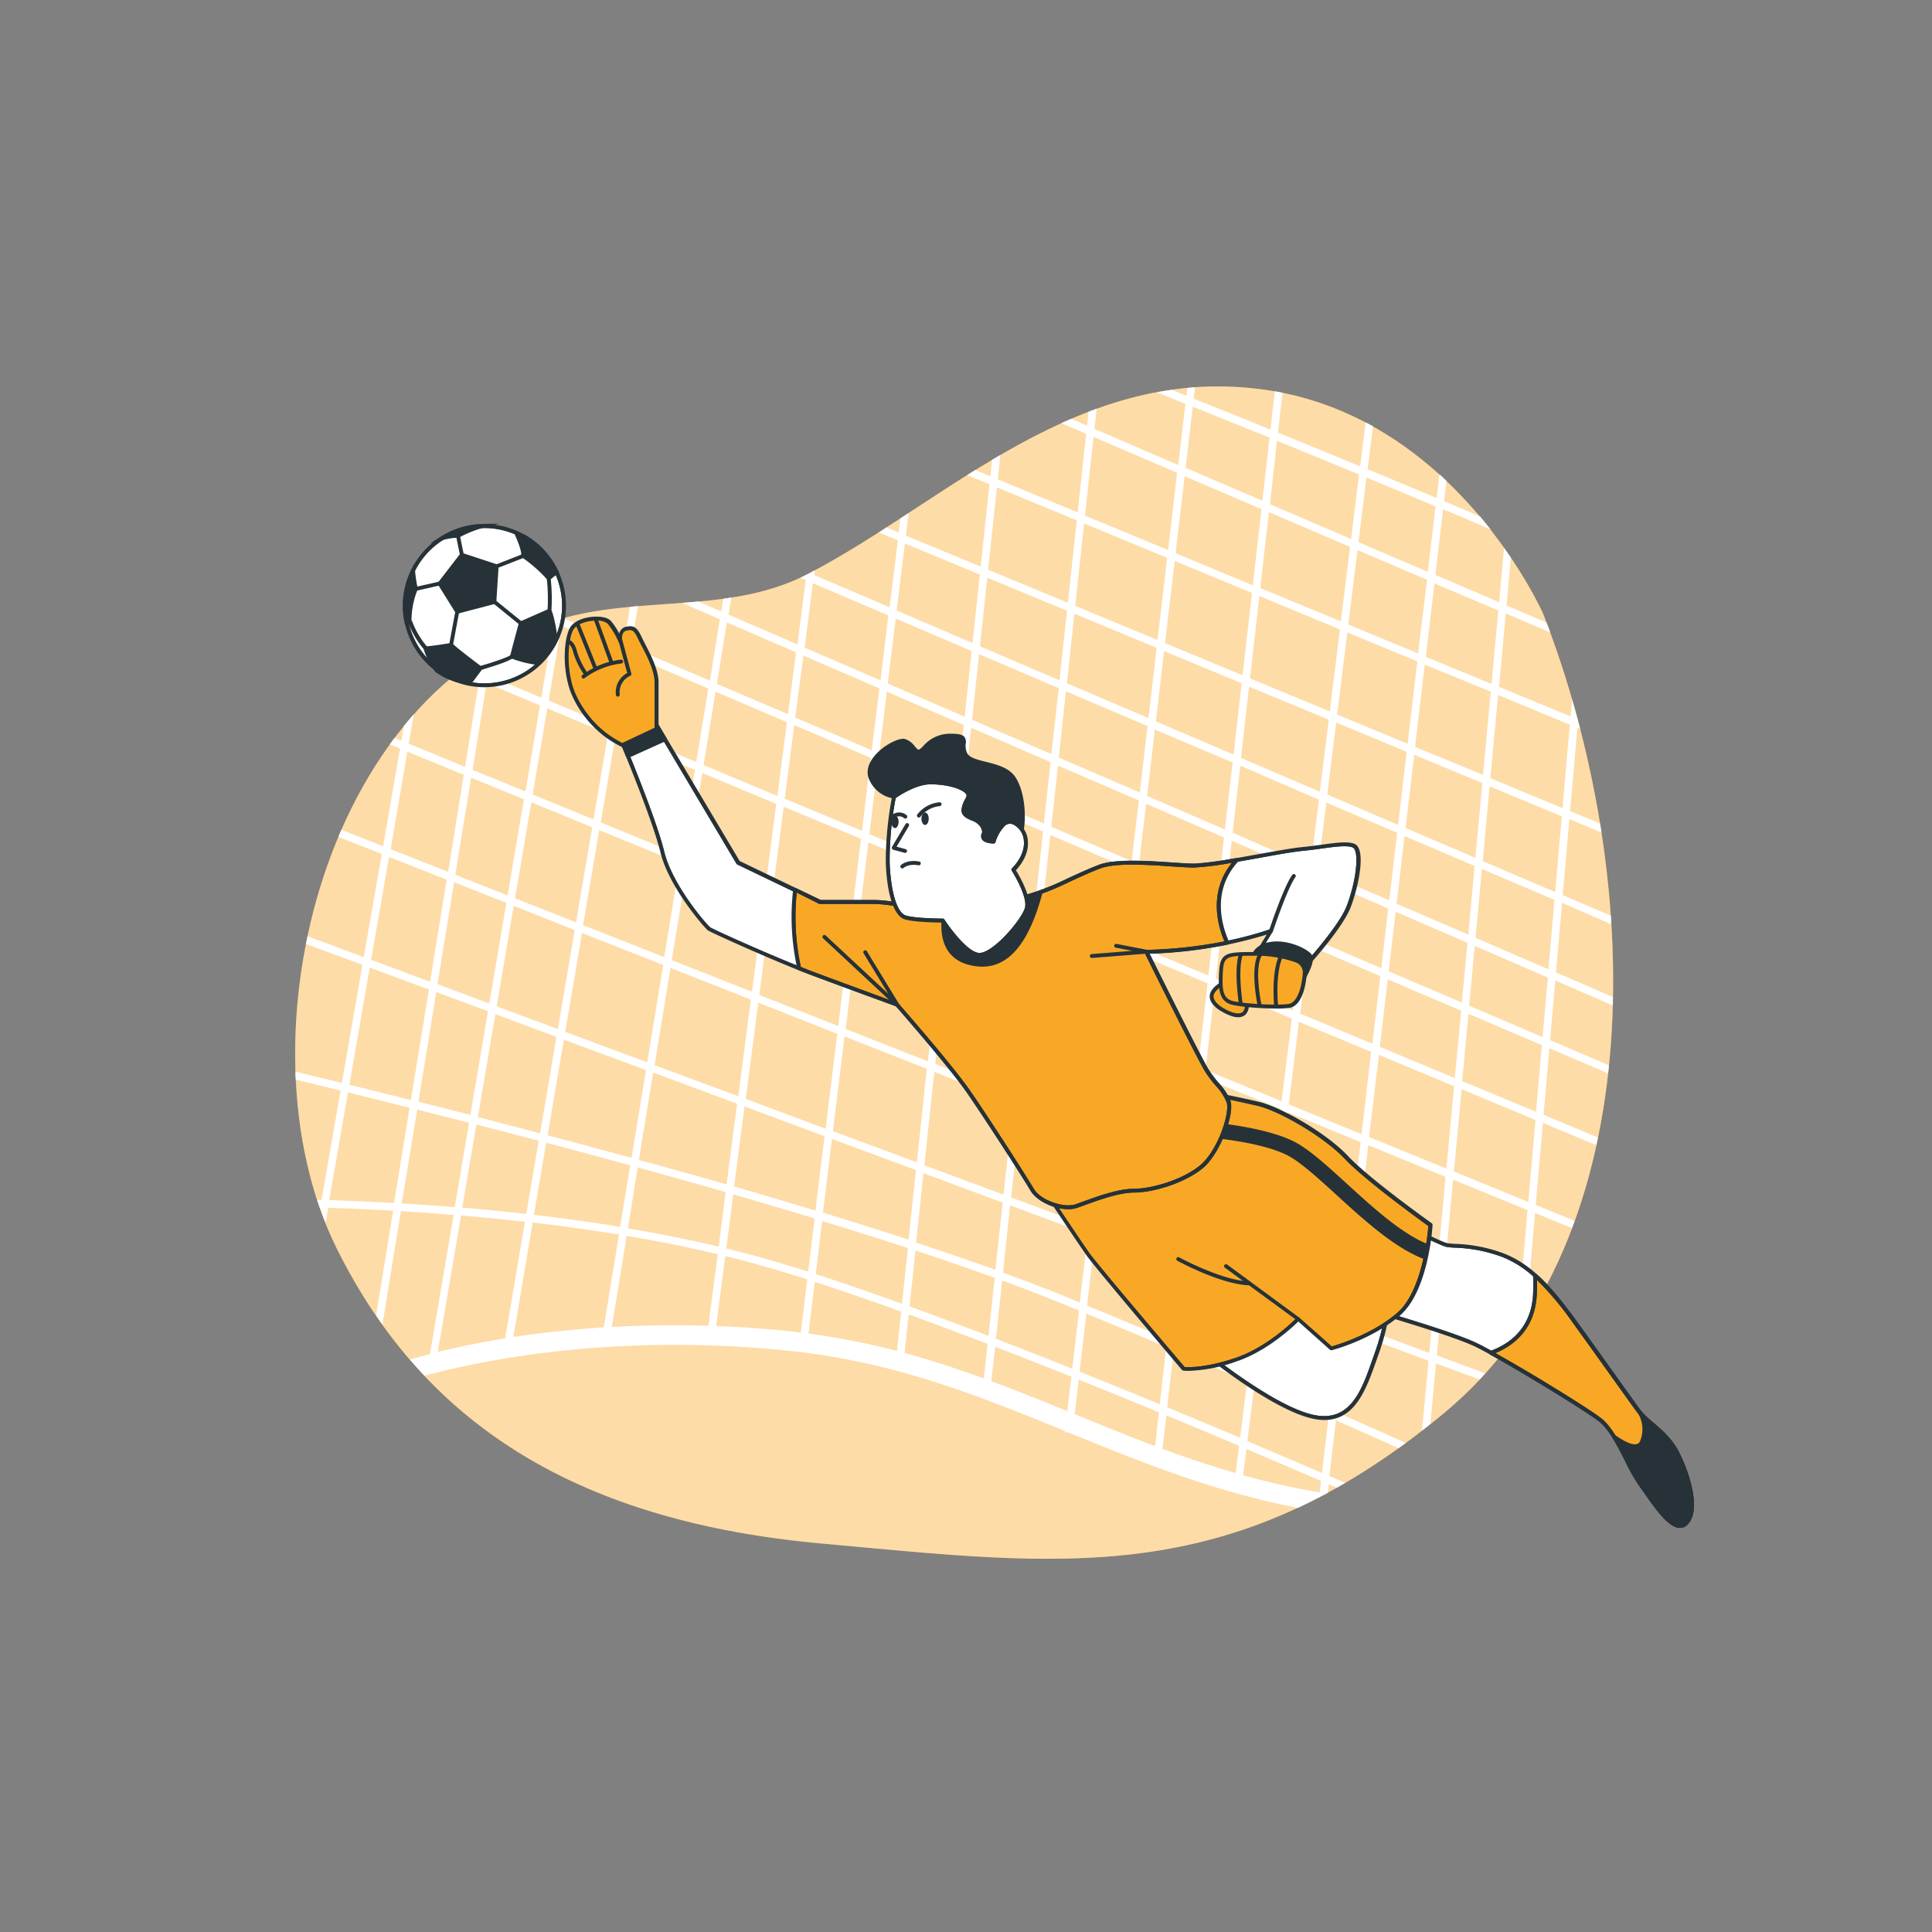 <svg xmlns="http://www.w3.org/2000/svg" xmlns:xlink="http://www.w3.org/1999/xlink" viewBox="0 0 500 500"><rect x="0" y="0" width="500" height="500" fill="#808080" stroke="none"/><defs><clipPath id="freepik--clip-path--inject-233"><circle cx="125.37" cy="156.75" r="20.6" transform="translate(-74.12 134.56) rotate(-45)" style="fill:#fff"></circle></clipPath><clipPath id="freepik--clip-path-2--inject-233"><path d="M240.22,235.54s-9.14-2.15-14.24-2.15H212.27L191,223.18l-22-37.09-8.34,5.1s8.6,20.43,10.75,29.3,11.29,19.35,12.1,19.89,17.47,8.06,26.07,11.29S232.16,260,232.16,260s13.7,15.59,18.54,22.58,14.52,22,16.4,25.26,8.06,5.38,11.29,4.3,10.21-4,15.05-4,12.9-2.42,17.47-6.18,8.06-14,7-16.93-3.5-4.57-5.65-8.07-15.59-30.64-15.59-30.64,16.67,0,32.26-5.37l-5.11,8.33,10.75,4.3s12.09-12.63,14.51-19.08,3.5-14.52,1.35-15.59-7.8.27-13.44.8-22.85,4.3-28,4.3-18.82-1.88-24.46.27-13.71,6.45-18,7.53-8.06,2.15-10.21,2.15S240.22,235.54,240.22,235.54Z" style="fill:#fff"></path></clipPath><clipPath id="freepik--clip-path-3--inject-233"><path d="M312.25,276.93c-2.15-3.49-15.59-30.64-15.59-30.64a116.8,116.8,0,0,0,21-2.33c-1.87-4.1-4.84-13.53,2.54-21.46A85.08,85.08,0,0,1,309,224c-5.11,0-18.82-1.88-24.46.27s-13.71,6.45-18,7.53-8.06,2.15-10.21,2.15-16.13,1.61-16.13,1.61-9.14-2.15-14.24-2.15H212.27l-6.5-3.12a61.5,61.5,0,0,0,1.07,20.33c1,.39,1.9.75,2.74,1.07,8.6,3.22,22.58,8.33,22.58,8.33s13.7,15.59,18.54,22.58,14.52,22,16.4,25.26,8.06,5.38,11.29,4.3,10.21-4,15.05-4,12.9-2.42,17.47-6.18,8.06-14,7-16.93S314.4,280.43,312.25,276.93Z" style="fill:#F9A826"></path></clipPath><clipPath id="freepik--clip-path-4--inject-233"><path d="M231.35,206.25a87.78,87.78,0,0,0-1.61,16.93c.27,7.52,1.88,13.44,4.57,14.24s9.67.81,9.67.81,5.38,8.33,9.14,8.87S265,238.23,265.75,235s-3.49-9.94-3.49-9.94,3.49-3.23,3.22-7.26-3.76-6.18-5.64-4.57a10.63,10.63,0,0,0-2.69,4.57s-2.42,0-2.68-1.07.8-.81-.27-3-5.11-1.88-4.84-4.3,2.15-3.22.8-4.57-5.1-2.42-9.4-2.42S231.35,206.25,231.35,206.25Z" style="fill:#fff"></path></clipPath><clipPath id="freepik--clip-path-5--inject-233"><path d="M356.06,339.38s19.45,5.6,25.71,8.57,28,16.15,32.31,19.45,7.58,12.86,10.55,16.81,8.57,13.52,11.86,9.89,0-13.51-2.63-18.46-7.59-7.58-9.56-10.22-9.89-13.84-16.82-23.4S395.62,327.51,389,324.88s-12.85-2.31-14.5-2.64-7.91-3.63-7.91-3.63S361.66,336.41,356.06,339.38Z" style="fill:#fff"></path></clipPath><clipPath id="freepik--clip-path-6--inject-233"><path d="M424.3,365.42c-2-2.63-9.89-13.84-16.82-23.4a73.3,73.3,0,0,0-10.19-11.93c0,1.44,0,3,0,4.68-.42,9.6-6.79,13.65-11.4,15.33,8.72,4.81,24.61,14.54,28.21,17.3,4.28,3.3,7.58,12.86,10.55,16.81s8.57,13.52,11.86,9.89,0-13.51-2.63-18.46S426.27,368.06,424.3,365.42Z" style="fill:#F9A826"></path></clipPath><clipPath id="freepik--clip-path-7--inject-233"><path d="M311.23,349.6s18.46,15.16,29,17.14,13.18-8.57,16.15-16.81a59.61,59.61,0,0,0,3.29-15.82l-9.55-2.64s-2.64,5.27-5.28,6.92-7.58-3-10.88-2S316.5,348,311.23,349.6Z" style="fill:#fff"></path></clipPath><clipPath id="freepik--clip-path-8--inject-233"><path d="M272,310.37s7.25,10.88,9.56,14.18,24.72,29.67,24.72,29.67,4.62.65,13.52-2.31S336,341.36,336,341.36l8.57,7.58S354.74,346.3,362,340,370.23,317,370.23,317s-16.15-11.53-21.75-17.47S331.33,287,325.73,285.65s-10.88-2.31-10.88-2.31-5.27,10.88-13.84,16.15-15.17,6.27-19.45,7.26S271.67,306.42,272,310.37Z" style="fill:#F9A826"></path></clipPath><clipPath id="freepik--clip-path-9--inject-233"><path d="M125.37,177.85a21.1,21.1,0,1,1,21.1-21.1A21.13,21.13,0,0,1,125.37,177.85Zm0-41.2a20.1,20.1,0,1,0,20.1,20.1A20.12,20.12,0,0,0,125.37,136.65Z" style="fill:#263238;clip-path:url(#freepik--clip-path--inject-233)"></path></clipPath><clipPath id="freepik--clip-path-10--inject-233"><path d="M434.82,395.41h-.18c-2.9-.18-6.2-4.91-8.86-8.71-.57-.81-1.09-1.56-1.55-2.18a46.5,46.5,0,0,1-3.58-6.29c-2-4-4.3-8.44-6.88-10.42-4.18-3.22-25.75-16.34-32.21-19.4-6.16-2.91-25.45-8.48-25.64-8.54a.5.5,0,0,1-.36-.43.49.49,0,0,1,.26-.49c5.36-2.83,10.26-20.28,10.31-20.46a.49.49,0,0,1,.28-.33.5.5,0,0,1,.43,0c1.72.91,6.48,3.32,7.78,3.58.36.07,1,.11,1.88.17a39.35,39.35,0,0,1,12.71,2.49c6.38,2.56,11.27,7.09,18.68,17.31,3.45,4.77,7.15,9.95,10.23,14.26s5.59,7.82,6.58,9.14a21.25,21.25,0,0,0,3.09,3c2.14,1.83,4.81,4.11,6.51,7.3,2.84,5.32,6.05,15.2,2.56,19A2.7,2.7,0,0,1,434.82,395.41ZM357.23,339.2c4.13,1.21,19.28,5.71,24.76,8.3,6.49,3.08,28.19,16.27,32.39,19.5,2.76,2.13,5.1,6.72,7.16,10.76a45.23,45.23,0,0,0,3.49,6.15c.46.63,1,1.38,1.57,2.21,2.27,3.24,5.69,8.13,8.11,8.28a1.64,1.64,0,0,0,1.41-.63c2.94-3.23.12-12.59-2.7-17.89a25,25,0,0,0-6.28-7,21.77,21.77,0,0,1-3.24-3.15c-1-1.32-3.47-4.78-6.59-9.15s-6.78-9.49-10.23-14.26c-7.28-10.05-12.06-14.49-18.24-17a38.67,38.67,0,0,0-12.4-2.43,15.94,15.94,0,0,1-2-.18c-1.42-.29-5.92-2.57-7.5-3.39C366.05,322.33,362,335.35,357.23,339.2Z" style="fill:#263238;clip-path:url(#freepik--clip-path-5--inject-233)"></path></clipPath><clipPath id="freepik--clip-path-11--inject-233"><path d="M434.82,395.41h-.18c-2.9-.18-6.2-4.91-8.86-8.71-.57-.81-1.09-1.56-1.55-2.18a46.5,46.5,0,0,1-3.58-6.29c-2-4-4.3-8.44-6.88-10.42-3.5-2.69-19.28-12.38-28.15-17.27a.5.5,0,0,1,.07-.9c4.84-1.76,10.68-5.77,11.08-14.89.06-1.57.07-3.13,0-4.64a.5.5,0,0,1,.83-.39c3.05,2.71,6.21,6.42,10.27,12,3.45,4.77,7.15,9.95,10.23,14.26s5.59,7.82,6.58,9.14h0a21.25,21.25,0,0,0,3.09,3c2.14,1.83,4.81,4.11,6.51,7.3,2.84,5.32,6.05,15.2,2.56,19A2.7,2.7,0,0,1,434.82,395.41ZM387,350.18c9,5,23.94,14.2,27.34,16.82,2.76,2.13,5.1,6.72,7.16,10.76a45.23,45.23,0,0,0,3.49,6.15c.46.63,1,1.38,1.57,2.21,2.27,3.24,5.69,8.13,8.11,8.28a1.64,1.64,0,0,0,1.41-.63c2.94-3.23.12-12.59-2.7-17.89a25,25,0,0,0-6.28-7,21.77,21.77,0,0,1-3.24-3.15h0c-1-1.32-3.47-4.78-6.59-9.15s-6.78-9.49-10.23-14.26a78.62,78.62,0,0,0-9.26-11.06c0,1.16,0,2.35-.05,3.54C397.37,343.83,391.93,348.13,387,350.18Z" style="fill:#263238;clip-path:url(#freepik--clip-path-6--inject-233)"></path></clipPath><clipPath id="freepik--clip-path-12--inject-233"><path d="M342.74,367.49a13.62,13.62,0,0,1-2.6-.26c-10.55-2-28.47-16.62-29.23-17.24a.51.51,0,0,1-.17-.49.49.49,0,0,1,.34-.38c2.85-.89,8.5-4.53,13.47-7.74,4.16-2.67,7.74-5,9.28-5.44,1.76-.53,3.81.33,5.8,1.16s3.81,1.59,5,.87c2.49-1.56,5.06-6.67,5.09-6.72a.48.48,0,0,1,.58-.26l9.56,2.63a.52.52,0,0,1,.36.51,60.67,60.67,0,0,1-3.32,16c-.25.69-.5,1.4-.75,2.12C353.6,359.42,350.79,367.49,342.74,367.49Zm-30.51-17.72c3.44,2.74,18.93,14.76,28.1,16.48s12.08-6.45,14.84-14.36l.75-2.13a61,61,0,0,0,3.24-15.28l-8.78-2.42c-.66,1.25-2.92,5.29-5.26,6.76-1.59,1-3.68.12-5.88-.8-1.82-.76-3.71-1.55-5.12-1.13s-5.11,2.81-9,5.33C320.51,345.18,315.37,348.5,312.23,349.77Z" style="fill:#263238;clip-path:url(#freepik--clip-path-7--inject-233)"></path></clipPath><clipPath id="freepik--clip-path-13--inject-233"><path d="M307.61,354.78a10.57,10.57,0,0,1-1.4-.07.53.53,0,0,1-.31-.17c-.92-1.08-22.46-26.43-24.75-29.71s-9.5-14.07-9.57-14.18a.62.62,0,0,1-.08-.24,2.88,2.88,0,0,1,.61-2.21c1-1.2,3.07-1.33,5.44-1.48a26.14,26.14,0,0,0,3.9-.46c.49-.12,1-.23,1.57-.35a51.76,51.76,0,0,0,17.73-6.84c8.34-5.14,13.6-15.84,13.65-15.95a.51.51,0,0,1,.54-.27c.06,0,5.35,1,10.91,2.31s17.38,8,23,14,21.52,17.29,21.68,17.41a.49.49,0,0,1,.21.43c0,.7-1.08,17.1-8.41,23.43s-17.57,9-17.67,9a.48.48,0,0,1-.46-.11L336,342c-1.55,1.53-8.18,7.73-16,10.34A40.07,40.07,0,0,1,307.61,354.78Zm-1.08-1c.93.08,5.42.26,13.11-2.31,8.68-2.89,15.88-10.34,15.95-10.42a.5.5,0,0,1,.69,0l8.37,7.41c1.61-.46,10.57-3.16,17-8.73s7.87-20.27,8-22.45c-2.06-1.48-16.32-11.79-21.6-17.37-5.49-5.82-17-12.4-22.49-13.71-4.69-1.1-9.19-2-10.49-2.23-1,1.93-6,11.19-13.86,16a52.51,52.51,0,0,1-18,7l-1.56.34a23.94,23.94,0,0,1-4.06.48c-2.05.14-4,.26-4.74,1.15a1.79,1.79,0,0,0-.38,1.35c.77,1.15,7.32,11,9.48,14.05S304.69,351.57,306.53,353.74Z" style="fill:#263238;clip-path:url(#freepik--clip-path-8--inject-233)"></path></clipPath><clipPath id="freepik--clip-path-14--inject-233"><path d="M276.39,312.93c-3.58,0-8.14-2.11-9.72-4.84-1.94-3.31-11.65-18.39-16.38-25.23-4.57-6.6-17.27-21.11-18.42-22.43-1.39-.51-14.38-5.26-22.47-8.29-8.32-3.12-25.22-10.71-26.17-11.34-.8-.54-10.12-11.19-12.3-20.19-2.12-8.73-10.64-29-10.73-29.22a.51.51,0,0,1,.2-.62l8.33-5.11a.54.54,0,0,1,.39-.06.47.47,0,0,1,.3.23l22,37,21,10.1H226c4.9,0,13.27,1.91,14.27,2.14,1.29-.14,14-1.6,16.1-1.6a41.18,41.18,0,0,0,7.93-1.59l2.16-.55a73.5,73.5,0,0,0,10.19-4.14c2.67-1.22,5.43-2.48,7.76-3.36,4.22-1.61,12.74-1,19-.6,2.31.16,4.31.29,5.68.29,2.92,0,10.09-1.29,16.41-2.43,4.68-.84,9.1-1.64,11.49-1.86,1.65-.16,3.28-.38,4.86-.6,3.86-.53,7.19-1,8.85-.16,2.74,1.37,1.12,10.29-1.1,16.21-2.43,6.47-14.12,18.74-14.62,19.26a.51.51,0,0,1-.55.11l-10.75-4.3a.51.51,0,0,1-.29-.3.56.56,0,0,1,.05-.42l4.39-7.16a115,115,0,0,1-30.31,4.95c2.14,4.3,13.3,26.77,15.22,29.89a29.38,29.38,0,0,0,2.74,3.65,15,15,0,0,1,2.95,4.51c1.2,3.31-2.66,13.79-7.15,17.48-4.72,3.89-12.9,6.3-17.78,6.3-3.83,0-9.14,1.93-12.66,3.21-.86.31-1.61.59-2.24.8A6.94,6.94,0,0,1,276.39,312.93ZM161.29,191.4c1.21,2.89,8.64,20.85,10.61,29,2.11,8.73,11.07,19,11.89,19.59s17.27,8,26,11.24c8.5,3.19,22.43,8.28,22.57,8.33a.48.48,0,0,1,.2.14c.14.16,13.78,15.69,18.58,22.62s14.48,22,16.42,25.3c1.8,3.09,7.82,5,10.7,4.08l2.21-.79c3.58-1.3,9-3.27,13-3.27,4.7,0,12.6-2.32,17.15-6.07s7.83-13.64,6.84-16.37a14.06,14.06,0,0,0-2.78-4.21,30.76,30.76,0,0,1-2.82-3.77c-2.14-3.47-15.07-29.57-15.62-30.68a.51.51,0,0,1,0-.48.49.49,0,0,1,.42-.24c.17,0,16.77-.06,32.09-5.35a.52.52,0,0,1,.55.16.5.5,0,0,1,0,.58l-4.8,7.82,9.89,4c1.68-1.79,12-12.88,14.18-18.67,2.68-7.15,3.11-14.2,1.58-15-1.38-.69-4.72-.23-8.26.26-1.59.22-3.24.44-4.9.6-2.35.23-6.75,1-11.41,1.86-6.68,1.2-13.58,2.44-16.59,2.44-1.4,0-3.42-.13-5.75-.29-6.13-.42-14.52-1-18.53.53-2.3.87-5.05,2.13-7.7,3.34a71.84,71.84,0,0,1-10.37,4.2l-2.15.55a41.24,41.24,0,0,1-8.18,1.62c-2.1,0-15.93,1.59-16.07,1.61a.47.47,0,0,1-.17,0c-.1,0-9.15-2.14-14.13-2.14H212.27a.54.54,0,0,1-.22,0l-21.23-10.21a.53.53,0,0,1-.22-.2l-21.78-36.65Z" style="fill:#263238;clip-path:url(#freepik--clip-path-2--inject-233)"></path></clipPath><clipPath id="freepik--clip-path-15--inject-233"><path d="M276.39,312.93c-3.58,0-8.14-2.11-9.72-4.84-1.94-3.31-11.65-18.39-16.38-25.23-4.57-6.6-17.27-21.11-18.42-22.43-1.39-.51-14.38-5.26-22.47-8.29l-2.75-1.07a.5.5,0,0,1-.3-.35,61.33,61.33,0,0,1-1.08-20.51.52.52,0,0,1,.26-.38.5.5,0,0,1,.46,0l6.39,3.07H226c4.9,0,13.27,1.91,14.27,2.14,1.29-.14,14-1.6,16.1-1.6a41.18,41.18,0,0,0,7.93-1.59l2.16-.55a73.5,73.5,0,0,0,10.19-4.14c2.67-1.22,5.43-2.48,7.76-3.36,4.22-1.61,12.74-1,19-.6,2.31.16,4.31.29,5.68.29a88.05,88.05,0,0,0,11-1.47.49.49,0,0,1,.53.25.51.51,0,0,1-.07.58c-7.27,7.81-4.14,17.22-2.45,20.91a.5.5,0,0,1,0,.43.5.5,0,0,1-.35.27,121.1,121.1,0,0,1-20.26,2.33c2.14,4.3,13.3,26.77,15.22,29.89a29.38,29.38,0,0,0,2.74,3.65,15,15,0,0,1,2.95,4.51c1.2,3.31-2.66,13.79-7.15,17.48-4.72,3.89-12.9,6.3-17.78,6.3-3.83,0-9.14,1.93-12.66,3.21-.86.31-1.61.59-2.24.8A6.94,6.94,0,0,1,276.39,312.93Zm-69.13-62.69,2.5,1c8.5,3.19,22.43,8.28,22.57,8.33a.48.48,0,0,1,.2.14c.14.16,13.78,15.69,18.58,22.62s14.48,22,16.42,25.3c1.8,3.09,7.82,5,10.7,4.08l2.21-.79c3.58-1.3,9-3.27,13-3.27,4.7,0,12.6-2.32,17.15-6.07s7.83-13.64,6.84-16.37a14.06,14.06,0,0,0-2.78-4.21,30.76,30.76,0,0,1-2.82-3.77h0c-2.14-3.47-15.07-29.57-15.62-30.68a.51.51,0,0,1,0-.48.49.49,0,0,1,.42-.24,117.73,117.73,0,0,0,20.26-2.2c-1.72-4-4.21-12.73,1.94-20.36a76,76,0,0,1-9.83,1.25c-1.4,0-3.42-.13-5.75-.29-6.13-.42-14.52-1-18.53.53-2.3.87-5.05,2.13-7.7,3.34a71.84,71.84,0,0,1-10.37,4.2l-2.15.55a41.24,41.24,0,0,1-8.18,1.62c-2.1,0-15.93,1.59-16.07,1.61a.47.47,0,0,1-.17,0c-.1,0-9.15-2.14-14.13-2.14H212.27a.54.54,0,0,1-.22,0L206.2,231A61,61,0,0,0,207.26,250.24Z" style="fill:#263238;clip-path:url(#freepik--clip-path-3--inject-233)"></path></clipPath><clipPath id="freepik--clip-path-16--inject-233"><path d="M253.43,247.62a2.34,2.34,0,0,1-.38,0c-3.63-.51-8.42-7.48-9.34-8.86-1.33,0-7.09-.09-9.55-.83-2.78-.83-4.62-6.33-4.92-14.7a88.8,88.8,0,0,1,1.62-17,.48.48,0,0,1,.19-.31c.22-.15,5.29-3.86,9.71-3.86,4.23,0,8.25,1.06,9.76,2.57,1,1,.56,1.95.1,2.83a5.65,5.65,0,0,0-.76,2.15c-.11.92.64,1.3,2,1.89a5.2,5.2,0,0,1,2.81,2.13c.72,1.43.59,2,.37,2.53a.68.68,0,0,0-.06.53c.1.39,1,.62,1.84.68a10.49,10.49,0,0,1,2.73-4.44,2.9,2.9,0,0,1,3.13-.37,6,6,0,0,1,3.33,5.29c.24,3.55-2.21,6.45-3.09,7.36.89,1.45,4.1,7,3.35,10S257.73,247.62,253.43,247.62ZM231.8,206.54a87.46,87.46,0,0,0-1.56,16.62c.27,7.69,1.93,13.1,4.21,13.78,2.59.78,9.46.79,9.53.79a.5.5,0,0,1,.42.23c1.46,2.26,5.89,8.23,8.79,8.64,3.48.51,11.32-8.69,12.08-11.72.62-2.47-2.27-7.73-3.43-9.55a.5.5,0,0,1,.08-.64s3.32-3.12,3.07-6.85a5.1,5.1,0,0,0-2.72-4.44,2,2,0,0,0-2.1.21,10.23,10.23,0,0,0-2.54,4.32.48.48,0,0,1-.48.37c-.47,0-2.82-.07-3.17-1.45a1.69,1.69,0,0,1,.1-1.16c.12-.29.24-.56-.33-1.7a4.5,4.5,0,0,0-2.33-1.66c-1.29-.57-2.75-1.22-2.56-2.91a6.67,6.67,0,0,1,.87-2.51c.48-.89.59-1.15.08-1.66-1.13-1.12-4.6-2.27-9.05-2.27C237.08,203,232.68,205.92,231.8,206.54Z" style="fill:#263238;clip-path:url(#freepik--clip-path-4--inject-233)"></path></clipPath></defs><g id="freepik--background-simple--inject-233"><path d="M399.35,158.81S377.18,108.45,328.22,101s-83.14,28.91-119.17,47.57c-18.87,9.76-40.42,6-60.45,10.7C84.55,174.37,60.42,269.09,87.1,323c23.1,46.63,63.75,70.87,125.64,76.47s105.32,12.12,160.75-33.57S425.22,225,399.35,158.81Z" style="fill:#F9A826"></path><path d="M399.35,158.81S377.18,108.45,328.22,101s-83.14,28.91-119.17,47.57c-18.87,9.76-40.42,6-60.45,10.7C84.55,174.37,60.42,269.09,87.1,323c23.1,46.63,63.75,70.87,125.64,76.47s105.32,12.12,160.75-33.57S425.22,225,399.35,158.81Z" style="fill:#fff;opacity:0.6"></path></g><g id="freepik--Net--inject-233"><path d="M408.94,188.61c-.66-2.56-1.36-5.1-2.08-7.62l-.39,4.44-18.53-7.68,1.76-19,11.51,4.94c-.32-.87-.64-1.73-1-2.59L389.9,156.7,391,144.36c-.56-.83-1.15-1.69-1.77-2.56L388,155.87l-16.52-7.08,2-17q6.21,2.61,12.27,5.21c-.87-1.12-1.79-2.24-2.75-3.38l-9.27-3.93.62-5.25c-.6-.57-1.2-1.13-1.82-1.69l-.72,6.14c-6-2.51-11.94-5-17.86-7.45l1.37-11.12c-.62-.35-1.25-.69-1.89-1L352,120.68c-7.29-3-14.44-5.94-21.26-8.72l1.17-10.31c-.65-.13-1.31-.26-2-.37l-1.12,9.9c-7.1-2.89-13.8-5.59-19.86-8l.34-2.93c-.68,0-1.36.1-2,.16l-.23,2-3.78-1.51q-1.94.27-3.84.63l7.37,3-1.86,15.83L283.25,111l.57-5.22q-1.05.38-2.1.78l-.39,3.61-4.14-1.77-2.5,1.1,6.41,2.75-2.2,20.36-20.68-8.56.67-6.3c-.71.41-1.43.83-2.14,1.26l-.45,4.24-3.89-1.61-2.09,1.3,5.75,2.38-2.27,21.31-19.37-8,.71-5.84L233,134.19l-.44,3.61-3.13-1.3-2,1.32,4.93,2-2.12,17.35-19.51-8.34.16-1.23-1.74.92c-.66.34-1.32.66-2,1l1.39.6-2.16,16.65-17.84-7.71.72-4.4-2.08.3-.54,3.28-5.92-2.56c-1.41.12-2.82.24-4.24.34l9.83,4.25-2.59,15.89-20.41-8.73,1.8-10.57-2.06.19-1.63,9.57L145.81,160c-1,.28-2,.57-3,.89l.57.25-3.3,19.41-13.84-5.77,1.11-6.86c-.75.45-1.51.92-2.25,1.39l-.76,4.68-3.74-1.55c-.62.46-1.24.92-1.84,1.4L124,176l-3.65,22.46-14.58-6,1.33-7.63c-.86,1-1.72,2-2.55,3l-.67,3.86-1.78-.73c-.42.55-.82,1.1-1.23,1.66l2.66,1.09L99.15,219l-10.8-4.25c-.27.61-.52,1.22-.78,1.84L98.8,221,94.15,247.7l-14.56-5.41c-.14.66-.27,1.33-.4,2L93.8,249.7l-5.32,30.56c-4.49-1.1-8.52-2.07-12-2.91,0,.69,0,1.38.09,2.07,3.39.82,7.27,1.76,11.58,2.82l-4.93,28.29-1.15,0c.22.67.44,1.35.67,2h.14l0,.24c.43,1.25.9,2.47,1.38,3.69l.68-3.87c5,.15,10.64.39,16.8.74l-4.4,27.07c.54.79,1.08,1.58,1.64,2.36l4.77-29.32c4.33.26,8.9.58,13.65,1l-6.12,36c-2,.5-3.67,1-5.16,1.41q1.84,2.15,3.78,4.18c15.05-4.06,48.93-11,93.43-6.54,27.8,2.78,49.48,11.53,72.3,20.87l0,.27,1,.12c18.34,7.5,37.11,15.17,59.24,19.48,2.57-1.2,5.16-2.49,7.76-3.89l.26-2.27L346,385l2.16-1.24L344.05,382l1.69-14.43q8.79,3.89,16.19,7.21c.62-.44,1.25-.89,1.87-1.35-5.36-2.41-11.32-5.07-17.82-7.94l2.5-21.2,21.23,7.88L368,370.21c.73-.56,1.45-1.13,2.17-1.7l1.46-15.66L382.9,357l1.46-1.59-12.52-4.65,2-21.35,19.43,7.65-.71,8.06c.79-1.12,1.56-2.25,2.31-3.4l.34-3.89,1.68.66c.35-.58.68-1.16,1-1.75l-2.52-1,1.9-21.82,9.55,3.91.69-1.88-10.06-4.11,1.85-21.23,13.82,5.76c.15-.66.3-1.32.43-2l-14.07-5.86,1.5-17.23,15.19,6.5c.08-.69.15-1.39.22-2.08l-15.22-6.51,1.34-15.43,14.87,6.43c0-.72,0-1.44.05-2.16l-14.74-6.37,1.57-18L417,239.2c0-.74-.09-1.49-.14-2.23l-12.43-5.31L406.16,212l8.3,3.44c-.12-.77-.24-1.54-.37-2.31l-7.75-3.22,1.89-21.6ZM387.77,158,386,177l-17-7,2.24-19ZM145.94,269.06l21.23,7.88-3.71,22.73c-7.39-2-14.67-4-21.73-5.85Zm-6.15,24.24c-5.53-1.46-10.92-2.86-16.12-4.2l4.53-26.63L144,268.35Zm6.49-26.25,4.35-25.58,21,8.27-4.12,25.19Zm27.24-16.56,20.8,8.2-3.25,25-21.66-8Zm.33-2,4-24.33,19.94,8.16-3.17,24.34Zm22.39,11,20.44,8.06-3,24.57L193,284.39Zm.27-2,3.16-24.32,20.2,8.27-2.94,24.1Zm25.28-15.26,20.9,8.55-2.56,23.9-21.27-8.38Zm119.54-35.27-2.15,17.37L319,215.49l2-17.33Zm-20.16-10.79,2.09-18.46,20.63,8.55-2.31,18.64Zm17.76,30.23L337,241.78,317,233.2l1.78-15.63ZM317,214.67,296.88,206l2-17.2L319,197.34Zm-.23,2.07L315,232.38l-20.24-8.66,1.85-15.7Zm-2,17.71-2.05,18L292.42,244l2.13-18.18Zm-24.3,8.72-20.65-8.6,2-18.49L292.63,225Zm-.24,2.07L287.71,267l-20.46-8.38,2.38-21.94ZM287.47,269l-2.72,23.16-20.28-8L267,260.65Zm-22.15-11.23-20.49-8.38,2.36-22.11,20.51,8.54Zm-22.41-9.17L222,240.08,224.75,218l20.52,8.55Zm1.7,2.86,20.49,8.38-2.56,23.56-20.48-8.07Zm19.64,34.77,20.26,8-2.71,23.13-20.12-7.47ZM286.43,295,307,303.1l-2.57,22.66-20.7-7.68Zm.25-2.05,2.71-23.14,20.44,8.37L307.23,301Zm2.95-25.2L292.18,246l20.34,8.48-2.45,21.6Zm24.81-12.43,19.88,8.28L331.68,285,312,276.89Zm.23-2.07,2-18,20.05,8.58-2.19,17.68Zm24-8.57,18.56,7.94-2.06,17.49-18.68-7.78Zm.26-2.07,1.91-15.47,18.44,8-1.81,15.43Zm2.16-17.53,2.15-17.38,18.35,7.83L359.53,233Zm2.41-19.45L345.8,187l18.25,7.57-2.22,18.91Zm2.56-20.71,2.62-21.25,18.12,7.5-2.51,21.32Zm2.88-23.3,2.38-19.27,18,7.7L367,169.1Zm-1.92-.8-20.87-8.64,2.24-19.65,21,9Zm-.25,2.06-2.63,21.24-20.64-8.56,2.42-21.31Zm-25.19,11.88-20.07-8.32,2.5-21.26,20,8.27Zm-.24,2.07-2.09,18.45-20.11-8.59,2.13-18.19Zm-24.12,9-21.11-9,1.95-18,21.29,8.84Zm-.24,2.07-2,17.19L274,196.06l1.86-17.14Zm-2.26,19.26-1.84,15.71-20.8-8.9,1.72-15.85Zm-22.62-12-20.53-8.88,1.82-17L274,178.1Zm-.22,2.08-1.72,15.87-20.52-8.78,1.7-16Zm-1.95,17.95-2,18.51-20.51-8.54,2-18.75Zm-22.21-11.68L227.55,195l1.95-16,19.92,8.61Zm-.23,2.08-2,18.77L225,215.89,227.3,197Zm-24.41,9.43-20-8.32,2.48-19.05,19.8,8.48Zm-.25,2.06-2.7,22.14L199.94,231l2.89-22.21ZM198,230.25l-19.87-8.14,3.61-22.06,19.16,8Zm-21.77-8.91-20.75-8.5,3.77-22.16,20.59,8.58Zm-.33,2-4,24.36-21-8.27,4.18-24.59ZM149.08,238.7l-15.79-6.22,4.22-24.84,15.75,6.45Zm-.35,2-4.35,25.62-15.84-5.88,4.41-26Zm-22.1,19-13.4-5,4.29-26.37,13.53,5.34Zm-.34,2-4.56,26.84c-4.66-1.2-9.16-2.34-13.44-3.42l4.62-28.38Zm-3,29.32c5.19,1.34,10.58,2.74,16.12,4.2l-3.22,18.94c-5.67-.64-11.22-1.18-16.56-1.63Zm18.06,4.71c7.06,1.87,14.34,3.83,21.74,5.86l-2.6,15.92c-7.52-1.24-15-2.26-22.31-3.12Zm23.68,6.39c7.51,2.07,15.13,4.21,22.75,6.4L186,322.63c-7.72-1.83-15.61-3.4-23.49-4.73Zm.32-2,3.69-22.55,21.72,8.06-2.72,20.87C180.5,304.39,172.9,302.26,165.4,300.2Zm27.33-13.77,20.71,7.69-2.35,19.25c-7-2.11-14-4.19-21.05-6.23Zm22.63,8.4,21.75,8.07-1.93,18c-7.17-2.34-14.6-4.68-22.15-7Zm.25-2,3-24.53,21.3,8.39-2.58,24.2ZM239,303.62l20.49,7.61-1.89,17.4c-6.51-2.34-13.38-4.7-20.51-7.05Zm.22-2.05,2.58-24.16,20.48,8.08-2.57,23.69Zm22.2,10.37,20.1,7.47-2.08,17.67L276.79,336c-5.32-2.19-11.09-4.41-17.21-6.64Zm22,8.18,20.7,7.69-2.12,18.69q-10-4.2-20.67-8.63Zm22.63,8.41,19.29,7.15L323,355.42q-9.08-3.92-19-8.11Zm.24-2,2.57-22.63,19.46,7.68-2.73,22.12Zm2.8-24.68L311.75,279,331.42,287l-2.77,22.47Zm24.18-14,18.85,7.72-2.61,22.22-19-7.49Zm.26-2.05,2.63-21.36,18.7,7.79-2.5,21.28ZM356.85,273l19.47,8.11-2,21.33-20-8.18Zm.24-2.07,2.06-17.47,19,8.12L376.51,279Zm2.3-19.54,1.81-15.42,18.57,8-1.44,15.49Zm2.05-17.49,2.06-17.53,18.12,7.74L380,241.87Zm2.31-19.6L366,195.34l17.64,7.32L381.81,222Zm2.46-21L368.72,172,385.81,179l-2,21.53Zm-12.57-69.71c5.93,2.46,11.92,4.95,17.87,7.46l-2,16.95-17.95-7.69Zm-23.16-9.51c6.82,2.78,14,5.71,21.24,8.72l-2.06,16.69-21-9Zm-21.79-8.83c6.08,2.45,12.78,5.16,19.87,8l-1.86,16.35-19.87-8.52Zm-2.1,18,19.88,8.52-2.24,19.69-20-8.28ZM283,113.08l21.64,9.27-2.34,20-21.51-8.91Zm-2.43,22.39,21.49,8.9-2.5,21.26-21.3-8.84ZM258,126.12l20.67,8.56L276.36,156l-20.64-8.56Zm-2.5,23.38,20.64,8.56-1.95,18-20.58-8.79Zm-21.32-8.84,19.4,8.05-1.89,17.7L232.06,158Zm-2.37,19.43,19.65,8.4-1.81,17-19.9-8.6Zm-21.45-9.16,19.53,8.34-2,16.82-19.65-8.49Zm-2.43,18.73,19.66,8.5-2,16-19.8-8.47Zm-19.81-8.57,17.9,7.74-2.09,16L185.52,177ZM185.19,179l18.47,7.91L201.18,206,182.09,198Zm-22.31-9.54,20.42,8.73-3.11,19-20.58-8.57Zm-17.6-7.53,15.7,6.72-3.26,19.22L142,181.32Zm-3.64,21.41,15.73,6.55-3.77,22.18-15.75-6.45Zm-15.72-6.55,13.82,5.76L136,204.84l-13.69-5.6Zm-4,24.48,13.67,5.59-4.22,24.87-13.54-5.34Zm-16.5-6.75,14.6,6L116,225.64l-14.9-5.87Zm-4.74,27.26,14.92,5.88-4.3,26.41-15.26-5.66Zm-5,28.63L111,256.09l-4.66,28.6c-5.73-1.44-11.06-2.76-15.91-3.95Zm6.3,60.93c-6.14-.35-11.78-.59-16.78-.75l4.86-27.88c4.85,1.2,10.19,2.52,15.93,4Zm2,.11,4-24.29c4.28,1.08,8.77,2.22,13.42,3.42l-3.71,21.84C112.94,312,108.36,311.71,104,311.45Zm9.33,38.43,6-35.32c5.34.45,10.88,1,16.55,1.63l-5.13,30.18C123.91,347.48,118.06,348.72,113.35,349.88ZM132.86,346l5-29.62c7.31.86,14.8,1.89,22.33,3.12l-3.92,24C147.6,344.09,139.75,345,132.86,346Zm25.49-2.62,3.84-23.55c7.9,1.34,15.81,2.91,23.55,4.75l-2.41,18.52C174.41,342.86,166.05,343,158.35,343.42Zm48.89,1.47c-1.15-.14-2.29-.29-3.46-.4-6.38-.64-12.53-1.05-18.44-1.28l2.36-18.11q5.13,1.26,10.13,2.68c3.5,1,7.21,2.13,11.09,3.36Zm-8.86-19c-3.42-1-6.91-1.89-10.42-2.75l1.81-14c7.07,2.05,14.12,4.13,21.07,6.24l-1.68,13.74C205.4,327.93,201.79,326.83,198.38,325.85Zm33.74,23.78a187.33,187.33,0,0,0-22.89-4.51l1.63-13.36c7,2.27,14.52,4.86,22.35,7.68Zm-21-19.89L212.78,316c7.57,2.31,15,4.65,22.19,7l-1.54,14.42C225.61,334.58,218.1,332,211.1,329.74Zm43.49,27c-6.61-2.41-13.41-4.65-20.51-6.58l1.06-10c6.65,2.41,13.49,5,20.42,7.63Zm-19.23-18.63,1.55-14.48c7.14,2.36,14,4.72,20.51,7.07l-1.63,15C248.85,343.06,242,340.5,235.36,338.09Zm40.83,27.08c-6.44-2.63-13-5.26-19.66-7.75l1-8.9c6.55,2.52,13.16,5.12,19.73,7.75Zm-18.47-18.71,1.63-15.08c5.92,2.16,11.52,4.32,16.69,6.44l3.2,1.32-1.77,15.07C270.89,351.58,264.27,349,257.72,346.46Zm41.2,27.77c-7-2.61-13.76-5.39-20.48-8.14l-.33-.13,1.05-8.92c7,2.81,14,5.65,20.75,8.44ZM279.4,355l1.76-15.05q10.69,4.43,20.67,8.64l-1.68,14.85C293.37,360.62,286.41,357.79,279.4,355Zm40.38,26.22c-6.53-1.87-12.81-4-18.93-6.25l1-8.67c6.49,2.68,12.8,5.32,18.81,7.86Zm-17.71-17,1.68-14.83q9.9,4.19,19,8.1l-1.8,14.6C314.88,369.54,308.57,366.9,302.07,364.21Zm39.47,22a195.68,195.68,0,0,1-19.81-4.41l.84-6.8c6.91,2.93,13.41,5.71,19.32,8.26Zm.59-5c-5.91-2.55-12.4-5.33-19.31-8.25l1.81-14.58c6.8,2.94,13.22,5.74,19.2,8.38Zm1.94-16.53q-9-3.94-19.19-8.37l2.45-19.84,19.22,7.13Zm2.72-23.12-19.2-7.13,2.72-22.07,19,7.49Zm23.11,8.58-21.18-7.87,2.54-21.66,20.63,8.13Zm2.18-23.47-20.58-8.11,2.61-22.19,20,8.19ZM393.44,335,374,327.36l2.05-22.07,19.27,7.88Zm2.08-23.93-19.25-7.88,2-21.32,19.12,8Zm2-23.33-19.11-7.95,1.62-17.42,19,8.12Zm1.69-19.34-19-8.12,1.44-15.49L400.59,253Zm1.53-17.54-18.88-8.16,1.66-17.81,18.78,8Zm1.74-20-18.76-8,1.8-19.35,18.67,7.75Zm1.9-21.71-18.67-7.75,2-21.53,18.55,7.68Z" style="fill:#fff"></path></g><g id="freepik--Ball--inject-233"><circle cx="125.37" cy="156.75" r="20.6" transform="translate(-74.12 134.56) rotate(-45)" style="fill:#fff"></circle><path d="M125.37,177.85a21.1,21.1,0,1,1,21.1-21.1A21.13,21.13,0,0,1,125.37,177.85Zm0-41.2a20.1,20.1,0,1,0,20.1,20.1A20.12,20.12,0,0,0,125.37,136.65Z" style="fill:#263238"></path><g style="clip-path:url(#freepik--clip-path-9--inject-233)"><path d="M133.49,137.82a20.59,20.59,0,0,1-25.44,30.06,20.59,20.59,0,1,0,25.44-30.06Z" style="fill:#F9A826"></path><path d="M133.49,137.82a20.59,20.59,0,0,1-25.44,30.06,20.59,20.59,0,1,0,25.44-30.06Z" style="fill:#fff;opacity:0.5"></path></g><path d="M128.53,146.55l-.59,9.21-9.61,2.57L113.78,151l5.74-7.42ZM142.2,158l-7.43,3.26s-1.88,6.94-2.27,8.62a28,28,0,0,0,6.14,1.59s4.06-4.26,5.05-7.13C143.69,164.38,143,159.52,142.2,158Zm-17.82,14.85s-6.15-4.55-7.63-6c0,0-5.25.89-6.64.89a18.53,18.53,0,0,0,3,5.85,17.9,17.9,0,0,0,8.52,3.07Zm-5.85-34.17a28.82,28.82,0,0,1,6.39-2.56,20.45,20.45,0,0,0-10.58,3.19A17.37,17.37,0,0,1,118.53,138.72Zm23.47,11,2.06-1.63a20.68,20.68,0,0,0-8.49-9.23l-1.69-.24s1.79,4,1.49,5.25A36.84,36.84,0,0,1,142,149.72Zm-36.84,11.07a2.1,2.1,0,0,0,.89-.08,21.56,21.56,0,0,1,1.59-8.32,30.83,30.83,0,0,1-.72-4.81,20.44,20.44,0,0,0-2.16,9.17A20.73,20.73,0,0,0,105.16,160.79Z" style="fill:#263238"></path><path d="M121.85,177.17h-.27a18.26,18.26,0,0,1-8.79-3.17l-.09-.08a18.64,18.64,0,0,1-3.07-6l-.18-.64h.66c1.33,0,6.5-.87,6.56-.88l.25-.05.18.19c1.44,1.44,7.51,5.95,7.57,6l.4.3Zm-8.42-3.95a17.52,17.52,0,0,0,7.93,2.92l2.32-3.14c-1.34-1-5.6-4.21-7.1-5.61-.92.15-4.12.67-5.79.82A17.35,17.35,0,0,0,113.43,173.22Zm25.41-1.2h-.23a28.69,28.69,0,0,1-6.29-1.62l-.41-.16.1-.42c.39-1.68,2.2-8.35,2.28-8.64l.06-.23,8.08-3.55.21.41c.83,1.55,1.51,6.3,1.54,6.5l0,.12,0,.12c-1,2.94-5,7.13-5.16,7.31Zm-5.75-2.42a26.31,26.31,0,0,0,5.34,1.39c.74-.8,3.85-4.25,4.75-6.67a36.65,36.65,0,0,0-1.23-5.63l-6.76,3C134.89,162.79,133.57,167.67,133.09,169.6Zm-27.66-8.3h-.33l-.36,0-.07-.35a21.37,21.37,0,0,1-.41-4.14,20.94,20.94,0,0,1,2.21-9.39l.78-1.58.16,1.76a33.06,33.06,0,0,0,.71,4.71l0,.17-.07.17a21.21,21.21,0,0,0-1.55,8.1l0,.36-.34.13A2.83,2.83,0,0,1,105.43,161.3Zm1.19-11.81a19.87,19.87,0,0,0-1.36,7.26,20.32,20.32,0,0,0,.28,3.3,22.27,22.27,0,0,1,1.57-7.69A23,23,0,0,1,106.62,149.49Zm11.48,9.42L113.17,151l6.17-8,9.72,3.2-.64,10ZM114.39,151l4.17,6.71,8.9-2.38.55-8.47-8.31-2.74Zm27.53-.62-.31-.39a36.66,36.66,0,0,0-6.53-5.75l-.27-.19.07-.33c.19-.82-.79-3.46-1.45-4.93l-.37-.83,2.76.42a21,21,0,0,1,8.69,9.46l.17.36Zm-6-6.79a37.86,37.86,0,0,1,6.18,5.39l1.36-1.07a20.11,20.11,0,0,0-8-8.61l-.72-.1A13.76,13.76,0,0,1,135.9,143.63Zm-24.54-3,2.71-1.72a21,21,0,0,1,10.84-3.27l4.19-.09-4,1.07a28.68,28.68,0,0,0-6.27,2.52l-.11.06h-.14a16.6,16.6,0,0,0-4.06.61Zm8.84-3.32a19.39,19.39,0,0,0-2.75.94c.33,0,.65,0,1-.05S119.29,137.74,120.2,137.33Z" style="fill:#263238"></path><rect x="118.53" y="138.67" width="1" height="4.95" transform="translate(-25.83 26.66) rotate(-11.54)" style="fill:#263238"></rect><rect x="128.28" y="144.71" width="7.34" height="1" transform="translate(-43.82 58.02) rotate(-21.35)" style="fill:#263238"></rect><path d="M142.7,158.07l-1-.07a48.34,48.34,0,0,0-.19-8.22l1-.13A47.7,47.7,0,0,1,142.7,158.07Z" style="fill:#263238"></path><rect x="130.86" y="154.13" width="1" height="8.8" transform="translate(-74.51 160.62) rotate(-50.94)" style="fill:#263238"></rect><rect x="113.21" y="162.09" width="8.66" height="1" transform="translate(-63.78 248.47) rotate(-79.48)" style="fill:#263238"></rect><path d="M124.51,173.37l-.27-1c2.74-.78,7.12-2.2,7.94-2.87l.64.77C131.58,171.33,125.23,173.17,124.51,173.37Z" style="fill:#263238"></path><rect x="107.56" y="151.2" width="6.3" height="1" transform="translate(-30.74 28.17) rotate(-12.75)" style="fill:#263238"></rect><path d="M109.74,168.08a22.36,22.36,0,0,1-4.16-7.21l1-.31a21.78,21.78,0,0,0,4,6.85Z" style="fill:#263238"></path></g><g id="freepik--Character--inject-233"><path d="M356.06,339.38s19.45,5.6,25.71,8.57,28,16.15,32.31,19.45,7.58,12.86,10.55,16.81,8.57,13.52,11.86,9.89,0-13.51-2.63-18.46-7.59-7.58-9.56-10.22-9.89-13.84-16.82-23.4S395.62,327.51,389,324.88s-12.85-2.31-14.5-2.64-7.91-3.63-7.91-3.63S361.66,336.41,356.06,339.38Z" style="fill:#fff"></path><path d="M434.82,395.41h-.18c-2.9-.18-6.2-4.91-8.86-8.71-.57-.81-1.09-1.56-1.55-2.18a46.5,46.5,0,0,1-3.58-6.29c-2-4-4.3-8.44-6.88-10.42-4.18-3.22-25.75-16.34-32.21-19.4-6.16-2.91-25.45-8.48-25.64-8.54a.5.5,0,0,1-.36-.43.49.49,0,0,1,.26-.49c5.36-2.83,10.26-20.28,10.31-20.46a.49.49,0,0,1,.28-.33.5.5,0,0,1,.43,0c1.72.91,6.48,3.32,7.78,3.58.36.07,1,.11,1.88.17a39.35,39.35,0,0,1,12.71,2.49c6.38,2.56,11.27,7.09,18.68,17.31,3.45,4.77,7.15,9.95,10.23,14.26s5.59,7.82,6.58,9.14a21.25,21.25,0,0,0,3.09,3c2.14,1.83,4.81,4.11,6.51,7.3,2.84,5.32,6.05,15.2,2.56,19A2.7,2.7,0,0,1,434.82,395.41ZM357.23,339.2c4.13,1.21,19.28,5.71,24.76,8.3,6.49,3.08,28.19,16.27,32.39,19.5,2.76,2.13,5.1,6.72,7.16,10.76a45.23,45.23,0,0,0,3.49,6.15c.46.63,1,1.38,1.57,2.21,2.27,3.24,5.69,8.13,8.11,8.28a1.64,1.64,0,0,0,1.41-.63c2.94-3.23.12-12.59-2.7-17.89a25,25,0,0,0-6.28-7,21.77,21.77,0,0,1-3.24-3.15c-1-1.32-3.47-4.78-6.59-9.15s-6.78-9.49-10.23-14.26c-7.28-10.05-12.06-14.49-18.24-17a38.67,38.67,0,0,0-12.4-2.43,15.94,15.94,0,0,1-2-.18c-1.42-.29-5.92-2.57-7.5-3.39C366.05,322.33,362,335.35,357.23,339.2Z" style="fill:#263238"></path><g style="clip-path:url(#freepik--clip-path-10--inject-233)"><path d="M424.3,365.42c-2-2.63-9.89-13.84-16.82-23.4S395.62,327.51,389,324.88s-12.85-2.31-14.5-2.64-7.91-3.63-7.91-3.63-.86,3.09-2.27,6.91c3.61,1.18,8.09,2.66,13,4.29,12.11,4,31.68,20.49,34.16,25.46,1.9,3.78-9,1.45-16.89-.15,8,4.75,16.91,10.3,19.49,12.28,4.28,3.3,7.58,12.86,10.55,16.81s8.57,13.52,11.86,9.89,0-13.51-2.63-18.46S426.27,368.06,424.3,365.42Z" style="opacity:0.2"></path></g><path d="M424.3,365.42c-2-2.63-9.89-13.84-16.82-23.4a73.3,73.3,0,0,0-10.19-11.93c0,1.44,0,3,0,4.68-.42,9.6-6.79,13.65-11.4,15.33,8.72,4.81,24.61,14.54,28.21,17.3,4.28,3.3,7.58,12.86,10.55,16.81s8.57,13.52,11.86,9.89,0-13.51-2.63-18.46S426.27,368.06,424.3,365.42Z" style="fill:#fff"></path><path d="M434.82,395.41h-.18c-2.9-.18-6.2-4.91-8.86-8.71-.57-.81-1.09-1.56-1.55-2.18a46.5,46.5,0,0,1-3.58-6.29c-2-4-4.3-8.44-6.88-10.42-3.5-2.69-19.28-12.38-28.15-17.27a.5.5,0,0,1,.07-.9c4.84-1.76,10.68-5.77,11.08-14.89.06-1.57.07-3.13,0-4.64a.5.5,0,0,1,.83-.39c3.05,2.71,6.21,6.42,10.27,12,3.45,4.77,7.15,9.95,10.23,14.26s5.59,7.82,6.58,9.14h0a21.25,21.25,0,0,0,3.09,3c2.14,1.83,4.81,4.11,6.51,7.3,2.84,5.32,6.05,15.2,2.56,19A2.7,2.7,0,0,1,434.82,395.41ZM387,350.18c9,5,23.94,14.2,27.34,16.82,2.76,2.13,5.1,6.72,7.16,10.76a45.23,45.23,0,0,0,3.49,6.15c.46.63,1,1.38,1.57,2.21,2.27,3.24,5.69,8.13,8.11,8.28a1.64,1.64,0,0,0,1.41-.63c2.94-3.23.12-12.59-2.7-17.89a25,25,0,0,0-6.28-7,21.77,21.77,0,0,1-3.24-3.15h0c-1-1.32-3.47-4.78-6.59-9.15s-6.78-9.49-10.23-14.26a78.62,78.62,0,0,0-9.26-11.06c0,1.16,0,2.35-.05,3.54C397.37,343.83,391.93,348.13,387,350.18Z" style="fill:#263238"></path><path d="M424.3,365.42c-2-2.63-9.89-13.84-16.82-23.4S395.62,327.51,389,324.88s-12.85-2.31-14.5-2.64-7.91-3.63-7.91-3.63-.86,3.09-2.27,6.91c3.61,1.18,8.09,2.66,13,4.29,12.11,4,31.68,20.49,34.16,25.46,1.9,3.78-9,1.45-16.89-.15,8,4.75,16.91,10.3,19.49,12.28,4.28,3.3,7.58,12.86,10.55,16.81s8.57,13.52,11.86,9.89,0-13.51-2.63-18.46S426.27,368.06,424.3,365.42Z" style="fill:none"></path><path d="M424.3,365.42c-2-2.63-9.89-13.84-16.82-23.4a73.3,73.3,0,0,0-10.19-11.93c0,1.44,0,3,0,4.68-.42,9.6-6.79,13.65-11.4,15.33,8.72,4.81,24.61,14.54,28.21,17.3,4.28,3.3,7.58,12.86,10.55,16.81s8.57,13.52,11.86,9.89,0-13.51-2.63-18.46S426.27,368.06,424.3,365.42Z" style="fill:#F9A826"></path><path d="M434.82,395.41h-.18c-2.9-.18-6.2-4.91-8.86-8.71-.57-.81-1.09-1.56-1.55-2.18a46.5,46.5,0,0,1-3.58-6.29c-2-4-4.3-8.44-6.88-10.42-3.5-2.69-19.28-12.38-28.15-17.27a.5.5,0,0,1,.07-.9c4.84-1.76,10.68-5.77,11.08-14.89.06-1.57.07-3.13,0-4.64a.5.5,0,0,1,.83-.39c3.05,2.71,6.21,6.42,10.27,12,3.45,4.77,7.15,9.95,10.23,14.26s5.59,7.82,6.58,9.14h0a21.25,21.25,0,0,0,3.09,3c2.14,1.83,4.81,4.11,6.51,7.3,2.84,5.32,6.05,15.2,2.56,19A2.7,2.7,0,0,1,434.82,395.41ZM387,350.18c9,5,23.94,14.2,27.34,16.82,2.76,2.13,5.1,6.72,7.16,10.76a45.23,45.23,0,0,0,3.49,6.15c.46.63,1,1.38,1.57,2.21,2.27,3.24,5.69,8.13,8.11,8.28a1.64,1.64,0,0,0,1.41-.63c2.94-3.23.12-12.59-2.7-17.89a25,25,0,0,0-6.28-7,21.77,21.77,0,0,1-3.24-3.15h0c-1-1.32-3.47-4.78-6.59-9.15s-6.78-9.49-10.23-14.26a78.62,78.62,0,0,0-9.26-11.06c0,1.16,0,2.35-.05,3.54C397.37,343.83,391.93,348.13,387,350.18Z" style="fill:#263238"></path><g style="clip-path:url(#freepik--clip-path-11--inject-233)"><path d="M433.86,375.64c-2.64-4.94-7.59-7.58-9.56-10.22s-9.89-13.84-16.82-23.4c-.45-.63-.9-1.24-1.34-1.83l-.34-.45c-.33-.44-.65-.87-1-1.28l-.36-.46-.92-1.17-.33-.4-.93-1.13c-.1-.11-.2-.22-.29-.34-.32-.37-.64-.74-1-1.09l-.24-.27c-.33-.37-.66-.72-1-1.07l-.18-.19-1.07-1.07-.1-.1q-.58-.57-1.17-1.08h0c0,1.44,0,3,0,4.68a18.49,18.49,0,0,1-1.21,5.93c7.58,5.68,14.06,11.85,15.42,14.57,1.9,3.78-9,1.45-16.89-.15h0L396,356l.23.13,2.85,1.72.2.12,1.33.81.09,0,1.43.87.1.07,1.3.8.14.09,1.35.83.06,0,1.18.74.24.15,2.3,1.46.24.15.89.58.15.1.94.61.18.12.71.47.17.12.73.5.1.07.53.37.15.11.5.37c4.28,3.3,7.58,12.86,10.55,16.81s8.57,13.52,11.86,9.89a6,6,0,0,0,1.35-3.72C438.18,385.84,435.83,379.35,433.86,375.64Z" style="opacity:0.2"></path></g><path d="M425,373c-1,2.62-4.61.67-7.25-1.23,2.61,4.18,4.85,9.67,6.92,12.43,3,4,8.57,13.52,11.86,9.89s0-13.51-2.63-18.46-7.59-7.58-9.56-10.22A8.57,8.57,0,0,1,425,373Z" style="fill:#263238"></path><path d="M434.82,395.41h-.18c-2.9-.18-6.2-4.91-8.86-8.71-.57-.81-1.09-1.56-1.55-2.18a46.5,46.5,0,0,1-3.58-6.29c-1.07-2.1-2.18-4.27-3.37-6.18a.5.5,0,0,1,.72-.67c2.54,1.83,4.54,2.66,5.62,2.34a1.34,1.34,0,0,0,.87-.88,8,8,0,0,0-.6-7.12A.49.49,0,0,1,424,365a.51.51,0,0,1,.7.1,21.25,21.25,0,0,0,3.09,3c2.14,1.83,4.81,4.11,6.51,7.3,2.84,5.32,6.05,15.2,2.56,19A2.7,2.7,0,0,1,434.82,395.41Zm-15.58-22c.8,1.42,1.56,2.91,2.3,4.37a45.23,45.23,0,0,0,3.49,6.15c.46.63,1,1.38,1.57,2.21,2.27,3.24,5.69,8.13,8.11,8.28a1.64,1.64,0,0,0,1.41-.63c2.94-3.23.12-12.59-2.7-17.89a25,25,0,0,0-6.28-7c-.47-.41-.93-.8-1.35-1.18a9.05,9.05,0,0,1-.37,5.49h0a2.27,2.27,0,0,1-1.51,1.49Q422.23,375.17,419.24,373.39ZM425,373h0Z" style="fill:#263238"></path><path d="M311.23,349.6s18.46,15.16,29,17.14,13.18-8.57,16.15-16.81a59.61,59.61,0,0,0,3.29-15.82l-9.55-2.64s-2.64,5.27-5.28,6.92-7.58-3-10.88-2S316.5,348,311.23,349.6Z" style="fill:#fff"></path><path d="M342.74,367.49a13.62,13.62,0,0,1-2.6-.26c-10.55-2-28.47-16.62-29.23-17.24a.51.51,0,0,1-.17-.49.49.49,0,0,1,.34-.38c2.85-.89,8.5-4.53,13.47-7.74,4.16-2.67,7.74-5,9.28-5.44,1.76-.53,3.81.33,5.8,1.16s3.81,1.59,5,.87c2.49-1.56,5.06-6.67,5.09-6.72a.48.48,0,0,1,.58-.26l9.56,2.63a.52.52,0,0,1,.36.51,60.67,60.67,0,0,1-3.32,16c-.25.69-.5,1.4-.75,2.12C353.6,359.42,350.79,367.49,342.74,367.49Zm-30.51-17.72c3.44,2.74,18.93,14.76,28.1,16.48s12.08-6.45,14.84-14.36l.75-2.13a61,61,0,0,0,3.24-15.28l-8.78-2.42c-.66,1.25-2.92,5.29-5.26,6.76-1.59,1-3.68.12-5.88-.8-1.82-.76-3.71-1.55-5.12-1.13s-5.11,2.81-9,5.33C320.51,345.18,315.37,348.5,312.23,349.77Z" style="fill:#263238"></path><g style="clip-path:url(#freepik--clip-path-12--inject-233)"><path d="M311.23,349.6s18.46,15.16,29,17.14,13.18-8.57,16.15-16.81a59.61,59.61,0,0,0,3.29-15.82l-9.55-2.64s-2.64,5.27-5.28,6.92-7.58-3-10.88-2S316.5,348,311.23,349.6Z" style="opacity:0.2"></path><path d="M348.52,355.39a.51.51,0,0,1-.5-.47c-.27-4.63-1.33-6.08-1.34-6.09a.5.5,0,0,1,.78-.62c.05.06,1.26,1.63,1.56,6.65a.51.51,0,0,1-.47.53Z" style="fill:#263238"></path></g><path d="M272,310.37s7.25,10.88,9.56,14.18,24.72,29.67,24.72,29.67,4.62.65,13.52-2.31S336,341.36,336,341.36l8.57,7.58S354.74,346.3,362,340,370.23,317,370.23,317s-16.15-11.53-21.75-17.47S331.33,287,325.73,285.65s-10.88-2.31-10.88-2.31-5.27,10.88-13.84,16.15-15.17,6.27-19.45,7.26S271.67,306.42,272,310.37Z" style="fill:#F9A826"></path><path d="M307.61,354.78a10.57,10.57,0,0,1-1.4-.07.53.53,0,0,1-.31-.17c-.92-1.08-22.46-26.43-24.75-29.71s-9.5-14.07-9.57-14.18a.62.62,0,0,1-.08-.24,2.88,2.88,0,0,1,.61-2.21c1-1.2,3.07-1.33,5.44-1.48a26.14,26.14,0,0,0,3.9-.46c.49-.12,1-.23,1.57-.35a51.76,51.76,0,0,0,17.73-6.84c8.34-5.14,13.6-15.84,13.65-15.95a.51.51,0,0,1,.54-.27c.06,0,5.35,1,10.91,2.31s17.38,8,23,14,21.52,17.29,21.68,17.41a.49.49,0,0,1,.21.43c0,.7-1.08,17.1-8.41,23.43s-17.57,9-17.67,9a.48.48,0,0,1-.46-.11L336,342c-1.55,1.53-8.18,7.73-16,10.34A40.07,40.07,0,0,1,307.61,354.78Zm-1.08-1c.93.08,5.42.26,13.11-2.31,8.68-2.89,15.88-10.34,15.95-10.42a.5.5,0,0,1,.69,0l8.37,7.41c1.61-.46,10.57-3.16,17-8.73s7.87-20.27,8-22.45c-2.06-1.48-16.32-11.79-21.6-17.37-5.49-5.82-17-12.4-22.49-13.71-4.69-1.1-9.19-2-10.49-2.23-1,1.93-6,11.19-13.86,16a52.51,52.51,0,0,1-18,7l-1.56.34a23.94,23.94,0,0,1-4.06.48c-2.05.14-4,.26-4.74,1.15a1.79,1.79,0,0,0-.38,1.35c.77,1.15,7.32,11,9.48,14.05S304.69,351.57,306.53,353.74Z" style="fill:#263238"></path><g style="clip-path:url(#freepik--clip-path-13--inject-233)"><path d="M360.24,329.81l6.21-.62-2.79-1.56s-2.8-1.86-8.08-5-20.49-12.73-20.49-12.73l15.84,5.9s-11.18-8.69-21.74-15.53S313,295,313,295L310.78,290a48.51,48.51,0,0,0,4.07-6.61s5.28,1,10.88,2.31,17.14,7.91,22.75,13.84S370.23,317,370.23,317s-.56,9.51-3.92,16.89Zm-52.17-2.49a59.46,59.46,0,0,0-9-4.66s8.08,6.53,14.91,9.94,11.8,5.59,11.8,5.59l-16.46.31,16.15,6.21s-11.69,7.54-16.78,9.54a42.81,42.81,0,0,0,11.12-2.34c8.9-3,16.15-10.55,16.15-10.55l-11.16-7.94C321.85,332.63,312.25,329.94,308.07,327.32Zm10.74,1.84,6,4.26.87.23Z" style="opacity:0.2"></path></g><path d="M334.86,295.42c-6.82-3.41-18.13-4.74-24.26-5.22a47,47,0,0,1-3.07,3.75c4.31.25,18.2,1.32,25.56,5,3.34,1.67,7.92,5.85,12.77,10.28,7.22,6.59,15.29,13.95,23,16.73.32-1.4.57-2.73.76-3.93-6.8-2.67-14.34-9.55-21.1-15.72C343.25,301.5,338.69,297.34,334.86,295.42Z" style="fill:#263238"></path><path d="M240.22,235.54s-9.14-2.15-14.24-2.15H212.27L191,223.18l-22-37.09-8.34,5.1s8.6,20.43,10.75,29.3,11.29,19.35,12.1,19.89,17.47,8.06,26.07,11.29S232.16,260,232.16,260s13.7,15.59,18.54,22.58,14.52,22,16.4,25.26,8.06,5.38,11.29,4.3,10.21-4,15.05-4,12.9-2.42,17.47-6.18,8.06-14,7-16.93-3.5-4.57-5.65-8.07-15.59-30.64-15.59-30.64,16.67,0,32.26-5.37l-5.11,8.33,10.75,4.3s12.09-12.63,14.51-19.08,3.5-14.52,1.35-15.59-7.8.27-13.44.8-22.85,4.3-28,4.3-18.82-1.88-24.46.27-13.71,6.45-18,7.53-8.06,2.15-10.21,2.15S240.22,235.54,240.22,235.54Z" style="fill:#fff"></path><path d="M276.39,312.93c-3.58,0-8.14-2.11-9.72-4.84-1.94-3.31-11.65-18.39-16.38-25.23-4.57-6.6-17.27-21.11-18.42-22.43-1.39-.51-14.38-5.26-22.47-8.29-8.32-3.12-25.22-10.71-26.17-11.34-.8-.54-10.12-11.19-12.3-20.19-2.12-8.73-10.64-29-10.73-29.22a.51.51,0,0,1,.2-.62l8.33-5.11a.54.54,0,0,1,.39-.06.47.47,0,0,1,.3.23l22,37,21,10.1H226c4.9,0,13.27,1.91,14.27,2.14,1.29-.14,14-1.6,16.1-1.6a41.18,41.18,0,0,0,7.93-1.59l2.16-.55a73.5,73.5,0,0,0,10.19-4.14c2.67-1.22,5.43-2.48,7.76-3.36,4.22-1.61,12.74-1,19-.6,2.31.16,4.31.29,5.68.29,2.92,0,10.09-1.29,16.41-2.43,4.68-.84,9.1-1.64,11.49-1.86,1.65-.16,3.28-.38,4.86-.6,3.86-.53,7.19-1,8.85-.16,2.74,1.37,1.12,10.29-1.1,16.21-2.43,6.47-14.12,18.74-14.62,19.26a.51.51,0,0,1-.55.11l-10.75-4.3a.51.51,0,0,1-.29-.3.56.56,0,0,1,.05-.42l4.39-7.16a115,115,0,0,1-30.31,4.95c2.14,4.3,13.3,26.77,15.22,29.89a29.38,29.38,0,0,0,2.74,3.65,15,15,0,0,1,2.95,4.51c1.2,3.31-2.66,13.79-7.15,17.48-4.72,3.89-12.9,6.3-17.78,6.3-3.83,0-9.14,1.93-12.66,3.21-.86.31-1.61.59-2.24.8A6.94,6.94,0,0,1,276.39,312.93ZM161.29,191.4c1.21,2.89,8.64,20.85,10.61,29,2.11,8.73,11.07,19,11.89,19.59s17.27,8,26,11.24c8.5,3.19,22.43,8.28,22.57,8.33a.48.48,0,0,1,.2.14c.14.16,13.78,15.69,18.58,22.62s14.48,22,16.42,25.3c1.8,3.09,7.82,5,10.7,4.08l2.21-.79c3.58-1.3,9-3.27,13-3.27,4.7,0,12.6-2.32,17.15-6.07s7.83-13.64,6.84-16.37a14.06,14.06,0,0,0-2.78-4.21,30.76,30.76,0,0,1-2.82-3.77c-2.14-3.47-15.07-29.57-15.62-30.68a.51.51,0,0,1,0-.48.49.49,0,0,1,.42-.24c.17,0,16.77-.06,32.09-5.35a.52.52,0,0,1,.55.16.5.5,0,0,1,0,.58l-4.8,7.82,9.89,4c1.68-1.79,12-12.88,14.18-18.67,2.68-7.15,3.11-14.2,1.58-15-1.38-.69-4.72-.23-8.26.26-1.59.22-3.24.44-4.9.6-2.35.23-6.75,1-11.41,1.86-6.68,1.2-13.58,2.44-16.59,2.44-1.4,0-3.42-.13-5.75-.29-6.13-.42-14.52-1-18.53.53-2.3.87-5.05,2.13-7.7,3.34a71.84,71.84,0,0,1-10.37,4.2l-2.15.55a41.24,41.24,0,0,1-8.18,1.62c-2.1,0-15.93,1.59-16.07,1.61a.47.47,0,0,1-.17,0c-.1,0-9.15-2.14-14.13-2.14H212.27a.54.54,0,0,1-.22,0l-21.23-10.21a.53.53,0,0,1-.22-.2l-21.78-36.65Z" style="fill:#263238"></path><g style="clip-path:url(#freepik--clip-path-14--inject-233)"><path d="M326.89,244.22l1.94-3.17A10.65,10.65,0,0,1,326.89,244.22Zm-50.19,1.12s7.77,5,10.56,6.83,21.12,27,21.12,27l-26.09-12.74,31.06,21.12-36-7.45,37.27,12.11-28.26-1.55s30.43,3.1,27.33,6.52-9.32,6.52-16.77,6.83-16.46-4-16.46-4,9,5.9,5.59,6.21-11.8,3.42-16.46-2.17-34.16-45.65-34.16-45.65l-12.11-8.08,1.86,3.42S188.5,241.3,183.22,236c-2.82-2.83-8.14-11-12.47-18,.26.88.49,1.7.66,2.44,2.15,8.87,11.29,19.35,12.1,19.89s17.47,8.06,26.07,11.29S232.16,260,232.16,260s13.7,15.59,18.54,22.58,14.52,22,16.4,25.26,8.06,5.38,11.29,4.3,10.21-4,15.05-4,12.9-2.42,17.47-6.18,8.06-14,7-16.93-3.5-4.57-5.65-8.07-15.59-30.64-15.59-30.64,16.65,0,32.23-5.36a32,32,0,0,0,1.23-3.36l1.24-3.1s-16.46,8.38-25.78,8.69S276.7,245.34,276.7,245.34Zm73.72-26.46a2.75,2.75,0,0,0-.43-.17,5.8,5.8,0,0,1-.31,2.4c-1.55,5-13,27.33-13,27.33s.23.94.59,2.22c3.7-4.12,10.15-11.67,11.84-16.19C351.49,228,352.57,220,350.42,218.88Z" style="opacity:0.2"></path></g><path d="M162.5,195.65l9.61-4.33L169,186.09l-8.33,5.1S161.4,193,162.5,195.65Z" style="fill:#263238"></path><path d="M162.5,196.15a.63.63,0,0,1-.19,0,.5.5,0,0,1-.27-.28c-1.1-2.69-1.84-4.45-1.84-4.45a.51.51,0,0,1,.2-.62l8.33-5.11a.54.54,0,0,1,.39-.06.47.47,0,0,1,.3.23l3.12,5.24a.47.47,0,0,1,0,.4.49.49,0,0,1-.27.31l-9.6,4.33A.52.52,0,0,1,162.5,196.15Zm-1.21-4.75,1.48,3.58,8.62-3.88-2.57-4.32Z" style="fill:#263238"></path><path d="M323.81,249.25a5.24,5.24,0,0,1,4.3-4.84c4.3-1.07,9.41,1.34,10.75,2.69s-1.08,5.37-3,8.6S324.88,253.82,323.81,249.25Z" style="fill:#263238"></path><path d="M333.8,257.21a6.82,6.82,0,0,1-.87-.06c-3.63-.55-8.77-4.24-9.61-7.79a.37.37,0,0,1,0-.11,5.77,5.77,0,0,1,4.68-5.32c4.41-1.11,9.65,1.24,11.22,2.82s-.6,5.31-2.71,8.92l-.17.28A2.67,2.67,0,0,1,333.8,257.21Zm-9.49-8c.77,3,5.56,6.48,8.76,7,.84.12,1.93.1,2.4-.71l.17-.29c1.55-2.66,3.9-6.68,2.87-7.71-1.23-1.22-6.21-3.57-10.28-2.55A4.72,4.72,0,0,0,324.31,249.2Z" style="fill:#263238"></path><path d="M312.25,276.93c-2.15-3.49-15.59-30.64-15.59-30.64a116.8,116.8,0,0,0,21-2.33c-1.87-4.1-4.84-13.53,2.54-21.46A85.08,85.08,0,0,1,309,224c-5.11,0-18.82-1.88-24.46.27s-13.71,6.45-18,7.53-8.06,2.15-10.21,2.15-16.13,1.61-16.13,1.61-9.14-2.15-14.24-2.15H212.27l-6.5-3.12a61.5,61.5,0,0,0,1.07,20.33c1,.39,1.9.75,2.74,1.07,8.6,3.22,22.58,8.33,22.58,8.33s13.7,15.59,18.54,22.58,14.52,22,16.4,25.26,8.06,5.38,11.29,4.3,10.21-4,15.05-4,12.9-2.42,17.47-6.18,8.06-14,7-16.93S314.4,280.43,312.25,276.93Z" style="fill:#F9A826"></path><path d="M276.39,312.93c-3.58,0-8.14-2.11-9.72-4.84-1.94-3.31-11.65-18.39-16.38-25.23-4.57-6.6-17.27-21.11-18.42-22.43-1.39-.51-14.38-5.26-22.47-8.29l-2.75-1.07a.5.5,0,0,1-.3-.35,61.33,61.33,0,0,1-1.08-20.51.52.52,0,0,1,.26-.38.5.5,0,0,1,.46,0l6.39,3.07H226c4.9,0,13.27,1.91,14.27,2.14,1.29-.14,14-1.6,16.1-1.6a41.18,41.18,0,0,0,7.93-1.59l2.16-.55a73.5,73.5,0,0,0,10.19-4.14c2.67-1.22,5.43-2.48,7.76-3.36,4.22-1.61,12.74-1,19-.6,2.31.16,4.31.29,5.68.29a88.05,88.05,0,0,0,11-1.47.49.49,0,0,1,.53.25.51.51,0,0,1-.07.58c-7.27,7.81-4.14,17.22-2.45,20.91a.5.5,0,0,1,0,.43.5.5,0,0,1-.35.27,121.1,121.1,0,0,1-20.26,2.33c2.14,4.3,13.3,26.77,15.22,29.89a29.38,29.38,0,0,0,2.74,3.65,15,15,0,0,1,2.95,4.51c1.2,3.31-2.66,13.79-7.15,17.48-4.72,3.89-12.9,6.3-17.78,6.3-3.83,0-9.14,1.93-12.66,3.21-.86.31-1.61.59-2.24.8A6.94,6.94,0,0,1,276.39,312.93Zm-69.13-62.69,2.5,1c8.5,3.19,22.43,8.28,22.57,8.33a.48.48,0,0,1,.2.14c.14.16,13.78,15.69,18.58,22.62s14.48,22,16.42,25.3c1.8,3.09,7.82,5,10.7,4.08l2.21-.79c3.58-1.3,9-3.27,13-3.27,4.7,0,12.6-2.32,17.15-6.07s7.83-13.64,6.84-16.37a14.06,14.06,0,0,0-2.78-4.21,30.76,30.76,0,0,1-2.82-3.77h0c-2.14-3.47-15.07-29.57-15.62-30.68a.51.51,0,0,1,0-.48.49.49,0,0,1,.42-.24,117.73,117.73,0,0,0,20.26-2.2c-1.72-4-4.21-12.73,1.94-20.36a76,76,0,0,1-9.83,1.25c-1.4,0-3.42-.13-5.75-.29-6.13-.42-14.52-1-18.53.53-2.3.87-5.05,2.13-7.7,3.34a71.84,71.84,0,0,1-10.37,4.2l-2.15.55a41.24,41.24,0,0,1-8.18,1.62c-2.1,0-15.93,1.59-16.07,1.61a.47.47,0,0,1-.17,0c-.1,0-9.15-2.14-14.13-2.14H212.27a.54.54,0,0,1-.22,0L206.2,231A61,61,0,0,0,207.26,250.24Z" style="fill:#263238"></path><g style="clip-path:url(#freepik--clip-path-15--inject-233)"><path d="M318,285.63a3.28,3.28,0,0,0-.14-.63,9.21,9.21,0,0,0-.47-1.06c-1.21-2.33-3.3-3.95-5.18-7-.57-.93-1.95-3.54-3.65-6.86l-.92-1.79L307,267c-.33-.64-.66-1.3-1-2l-.68-1.35-1.48-2.93c-.65-1.29-1.28-2.56-1.9-3.78-.86-1.74-1.68-3.38-2.41-4.83-.36-.73-.7-1.4-1-2l-.45-.89-.32-.66-1.14-2.29h1a121.65,121.65,0,0,0,17.85-1.91h0l2.08-.41h0a25.84,25.84,0,0,1-1.2-3.2,40.85,40.85,0,0,1-10.84,2.4c-9.31.31-28.88,2.18-28.88,2.18s7.77,5,10.56,6.83,21.12,27,21.12,27l-26.09-12.74,31.06,21.12-36-7.45,37.27,12.11-28.26-1.55s30.43,3.1,27.33,6.52-9.32,6.52-16.77,6.83-16.46-4-16.46-4,9,5.9,5.59,6.21-11.8,3.42-16.46-2.17-34.16-45.65-34.16-45.65l-12.11-8.08,1.86,3.42s-9.2-3.12-19-6.89c.2,1.25.43,2.5.73,3.77l1.32.52.2.08,1.22.47c8.6,3.22,22.58,8.33,22.58,8.33s7.71,8.77,13.6,16.1c.74.92,1.45,1.81,2.11,2.66l1.26,1.64c.19.27.38.52.57.77.36.5.7,1,1,1.41.76,1.09,1.63,2.38,2.58,3.79l1.16,1.74c1.39,2.09,2.88,4.36,4.33,6.6l1.24,1.91c1.22,1.89,2.39,3.71,3.43,5.34l1.44,2.28.42.67c.55.87,1,1.61,1.36,2.19l.44.74a8,8,0,0,0,2.8,2.64,13,13,0,0,0,1.53.8c.26.11.53.22.81.32a12.88,12.88,0,0,0,3.29.78,7.1,7.1,0,0,0,2.86-.24c.4-.13.86-.3,1.37-.48l1.66-.6c1.18-.43,2.51-.9,3.89-1.34a29.1,29.1,0,0,1,8.13-1.61,28,28,0,0,0,7.64-1.3c.54-.16,1.08-.34,1.62-.53s1-.36,1.48-.56a26,26,0,0,0,6.73-3.79,12.06,12.06,0,0,0,1.65-1.69,21.91,21.91,0,0,0,2.21-3.31c.44-.81.85-1.65,1.22-2.5s.7-1.7,1-2.53c.14-.42.27-.83.38-1.24a16.09,16.09,0,0,0,.73-4.24A4.85,4.85,0,0,0,318,285.63Z" style="opacity:0.2"></path></g><path d="M266.56,231.78c-4.3,1.07-8.06,2.15-10.21,2.15-1.36,0-7.41.64-11.7,1.11-.91,4.14-1.59,12.23,6.32,14.21,10.22,2.55,15.34-7,18.36-18.38A26,26,0,0,1,266.56,231.78Z" style="fill:#263238"></path><path d="M254.2,250.17a13.84,13.84,0,0,1-3.35-.44c-8.51-2.12-7.52-11-6.69-14.79a.49.49,0,0,1,.43-.39c4.62-.51,10.41-1.12,11.76-1.12a41.18,41.18,0,0,0,7.93-1.59l2.16-.55h0a22.59,22.59,0,0,0,2.71-.89.5.5,0,0,1,.66.6C266.39,243.86,261.26,250.17,254.2,250.17Zm-9.14-14.67c-.89,4.34-1.15,11.47,6,13.26,8,2,13.72-3.59,17.5-17.08a19.35,19.35,0,0,1-1.91.58l-2.15.55a41.24,41.24,0,0,1-8.18,1.62C255.35,234.43,251.35,234.81,245.06,235.5Z" style="fill:#263238"></path><path d="M233,206.25a7.76,7.76,0,0,1-7.52-4.57c-2.42-5.11,6.45-10.49,8.6-10s2.69,3.23,4,2.69,2.69-4,8.06-4,2.15,1.88,3.77,4.84,9.94,1.88,12.63,6.45,2.42,11.55,1.61,14.51-2.42,7.53-7.52,6.45-8.07-12.09-10-14.78S233,206.25,233,206.25Z" style="fill:#263238"></path><path d="M258.08,223.3a7.45,7.45,0,0,1-1.57-.17c-3.92-.83-6.52-6.83-8.43-11.22a25.9,25.9,0,0,0-1.82-3.77c-1.25-1.78-8.79-1.8-13.25-1.4h0a8.3,8.3,0,0,1-8-4.85c-.92-1.93-.48-4.07,1.26-6.2,2.31-2.82,6.36-4.83,7.91-4.44a5,5,0,0,1,2.55,1.87c.63.74.88,1,1.17.84a4.37,4.37,0,0,0,1.05-.9,9.1,9.1,0,0,1,7.2-3.17c1.89,0,2.87.22,3.39.77a2.25,2.25,0,0,1,.39,1.82,4.18,4.18,0,0,0,.42,2.51c.62,1.13,2.64,1.63,4.78,2.16,2.93.74,6.26,1.57,7.85,4.27,2.67,4.54,2.57,11.58,1.66,14.9C264.08,218.32,262.72,223.3,258.08,223.3Zm-20-17.78c3.58,0,7.87.37,9,2a27,27,0,0,1,1.92,3.94c1.82,4.19,4.3,9.92,7.72,10.64,4.4.93,6-2.56,6.94-6.09.86-3.16,1-9.84-1.56-14.13-1.38-2.34-4.49-3.12-7.23-3.81-2.46-.61-4.59-1.14-5.41-2.66a5.14,5.14,0,0,1-.55-3c0-.57.05-.9-.12-1.08s-1.18-.45-2.66-.45a8.09,8.09,0,0,0-6.48,2.87,4.7,4.7,0,0,1-1.39,1.12c-1,.41-1.71-.4-2.31-1.11a4.11,4.11,0,0,0-2-1.55c-1-.25-4.64,1.36-6.9,4.11-1,1.25-2.06,3.17-1.13,5.13a7.2,7.2,0,0,0,7,4.29h0C233.43,205.7,235.56,205.52,238,205.52Z" style="fill:#263238"></path><path d="M231.35,206.25a87.78,87.78,0,0,0-1.61,16.93c.27,7.52,1.88,13.44,4.57,14.24s9.67.81,9.67.81,5.38,8.33,9.14,8.87S265,238.23,265.75,235s-3.49-9.94-3.49-9.94,3.49-3.23,3.22-7.26-3.76-6.18-5.64-4.57a10.63,10.63,0,0,0-2.69,4.57s-2.42,0-2.68-1.07.8-.81-.27-3-5.11-1.88-4.84-4.3,2.15-3.22.8-4.57-5.1-2.42-9.4-2.42S231.35,206.25,231.35,206.25Z" style="fill:#fff"></path><path d="M253.43,247.62a2.34,2.34,0,0,1-.38,0c-3.63-.51-8.42-7.48-9.34-8.86-1.33,0-7.09-.09-9.55-.83-2.78-.83-4.62-6.33-4.92-14.7a88.8,88.8,0,0,1,1.62-17,.48.48,0,0,1,.19-.31c.22-.15,5.29-3.86,9.71-3.86,4.23,0,8.25,1.06,9.76,2.57,1,1,.56,1.95.1,2.83a5.65,5.65,0,0,0-.76,2.15c-.11.92.64,1.3,2,1.89a5.2,5.2,0,0,1,2.81,2.13c.72,1.43.59,2,.37,2.53a.68.68,0,0,0-.06.53c.1.39,1,.62,1.84.68a10.49,10.49,0,0,1,2.73-4.44,2.9,2.9,0,0,1,3.13-.37,6,6,0,0,1,3.33,5.29c.24,3.55-2.21,6.45-3.09,7.36.89,1.45,4.1,7,3.35,10S257.73,247.62,253.43,247.62ZM231.8,206.54a87.46,87.46,0,0,0-1.56,16.62c.27,7.69,1.93,13.1,4.21,13.78,2.59.78,9.46.79,9.53.79a.5.5,0,0,1,.42.23c1.46,2.26,5.89,8.23,8.79,8.64,3.48.51,11.32-8.69,12.08-11.72.62-2.47-2.27-7.73-3.43-9.55a.5.5,0,0,1,.08-.64s3.32-3.12,3.07-6.85a5.1,5.1,0,0,0-2.72-4.44,2,2,0,0,0-2.1.21,10.23,10.23,0,0,0-2.54,4.32.48.48,0,0,1-.48.37c-.47,0-2.82-.07-3.17-1.45a1.69,1.69,0,0,1,.1-1.16c.12-.29.24-.56-.33-1.7a4.5,4.5,0,0,0-2.33-1.66c-1.29-.57-2.75-1.22-2.56-2.91a6.67,6.67,0,0,1,.87-2.51c.48-.89.59-1.15.08-1.66-1.13-1.12-4.6-2.27-9.05-2.27C237.08,203,232.68,205.92,231.8,206.54Z" style="fill:#263238"></path><g style="clip-path:url(#freepik--clip-path-16--inject-233)"><path d="M265.75,235c.81-3.22-3.49-9.94-3.49-9.94s3.49-3.23,3.22-7.26c-1.82,6.42-6.79,6.11-6.79,6.11s-1.86,5.28-9,8.69-14.59,4-17.39,2.8l-.14-.05a4,4,0,0,0,2.16,2.07c2.68.81,9.67.81,9.67.81s5.38,8.33,9.14,8.87S265,238.23,265.75,235Z" style="opacity:0.2"></path></g><path d="M234.31,220.72a.27.27,0,0,1-.13,0l-3-.8a.49.49,0,0,1-.33-.3.49.49,0,0,1,0-.44l3.49-5.91a.5.5,0,0,1,.87.51l-3.17,5.34,2.33.64a.5.5,0,0,1,.35.61A.49.49,0,0,1,234.31,220.72Z" style="fill:#263238"></path><path d="M233.5,224.75a.5.5,0,0,1-.35-.85c.06-.06,1.56-1.52,4.74-.94a.49.49,0,0,1,.4.58.5.5,0,0,1-.58.4c-2.66-.48-3.84.66-3.86.67A.5.5,0,0,1,233.5,224.75Z" style="fill:#263238"></path><path d="M237.8,211.58a.52.52,0,0,1-.29-.09.5.5,0,0,1-.12-.69,8.13,8.13,0,0,1,5.75-3.17.48.48,0,0,1,.53.46.5.5,0,0,1-.46.54,7.17,7.17,0,0,0-5,2.74A.49.49,0,0,1,237.8,211.58Z" style="fill:#263238"></path><path d="M234.31,211.85a.52.52,0,0,1-.32-.11,2,2,0,0,0-2.59,0,.5.5,0,0,1-.7-.07.49.49,0,0,1,.06-.7,3,3,0,0,1,3.87,0,.5.5,0,0,1-.32.88Z" style="fill:#263238"></path><path d="M240.35,211.89c0,.89-.42,1.61-.94,1.61s-.94-.72-.94-1.61.42-1.61.94-1.61S240.35,211,240.35,211.89Z" style="fill:#263238"></path><path d="M232.56,212.7c0,.89-.42,1.61-.94,1.61s-.94-.72-.94-1.61.42-1.62.94-1.62S232.56,211.81,232.56,212.7Z" style="fill:#263238"></path><path d="M317.09,254.09s-3.23,1.61-3.49,3.49,2.15,3.76,5.1,4.84,4.57-.54,3.76-3.23S317.09,254.09,317.09,254.09Z" style="fill:#F9A826"></path><path d="M320.41,263.26a5.48,5.48,0,0,1-1.88-.37c-2.72-1-5.77-3-5.43-5.38.3-2.08,3.41-3.69,3.77-3.87a.51.51,0,0,1,.45,0c.2.11,4.77,2.55,5.62,5.41a3.35,3.35,0,0,1-.57,3.5A2.78,2.78,0,0,1,320.41,263.26Zm-3.33-8.6c-.95.52-2.82,1.77-3,3-.2,1.43,1.76,3.2,4.78,4.3,1.23.45,2.26.4,2.81-.13a2.42,2.42,0,0,0,.31-2.48C321.35,257.21,318,255.17,317.08,254.66Z" style="fill:#263238"></path><path d="M337.69,252a3.29,3.29,0,0,0-2.16-3.37,31.35,31.35,0,0,0-10.38-1.75c-7.52,0-8.87,0-9.14,4.57s0,7.26,2.69,8.06,12.37,1.35,15.05.81C336,259.81,337.34,256.28,337.69,252Z" style="fill:#F9A826"></path><path d="M330.12,261c-4,0-9.54-.44-11.56-1.05-3.23-1-3.29-4.45-3.05-8.57.3-5,2.1-5,9.64-5a31.89,31.89,0,0,1,10.54,1.78,3.78,3.78,0,0,1,2.5,3.88c-.42,5.11-2,8.3-4.34,8.77A21.61,21.61,0,0,1,330.12,261Zm-5-13.66c-7.6,0-8.4,0-8.64,4.1-.27,4.56,0,6.86,2.34,7.55,2.66.8,12.22,1.31,14.8.8,1.82-.36,3.18-3.38,3.54-7.87h0a2.8,2.8,0,0,0-1.83-2.86A31,31,0,0,0,325.15,247.33Z" style="fill:#263238"></path><path d="M321.12,260.23a.49.49,0,0,1-.49-.42c-.06-.36-1.35-8.77,0-12.87a.5.5,0,0,1,.63-.32.52.52,0,0,1,.32.64c-1.29,3.87,0,12.31,0,12.39a.52.52,0,0,1-.42.58Z" style="fill:#263238"></path><path d="M326,260.77a.5.5,0,0,1-.49-.4c-.09-.41-2.17-10.19.35-13.82a.5.5,0,1,1,.82.56c-2.27,3.28-.21,13-.19,13.05a.51.51,0,0,1-.39.6Z" style="fill:#263238"></path><path d="M330.26,261a.51.51,0,0,1-.5-.45c0-.34-.8-8.24,1.11-12.88a.5.5,0,0,1,.93.39c-1.82,4.4-1.05,12.31-1,12.39a.5.5,0,0,1-.45.54Z" style="fill:#263238"></path><path d="M328.92,241.42a.41.41,0,0,1-.16,0,.5.5,0,0,1-.32-.63c.16-.47,3.81-11.4,6-14.38a.5.5,0,1,1,.81.59c-2.08,2.86-5.8,14-5.84,14.11A.52.52,0,0,1,328.92,241.42Z" style="fill:#263238"></path><path d="M169.93,188.65v-12c0-3.85-3.17-9-4.34-11.54s-1.84-2.68-3.52-2.34-1.5,3-1.5,3a21.68,21.68,0,0,0-2.85-4.68c-1.5-1.68-8.36-1.18-9.86,1.84s-1.84,10.87.5,16.55a27.79,27.79,0,0,0,8.36,10.71,29.26,29.26,0,0,0,4.35,2.67Z" style="fill:#F9A826"></path><path d="M161.07,193.33a.42.42,0,0,1-.22-.05,29.15,29.15,0,0,1-4.44-2.73,27.49,27.49,0,0,1-8.51-10.91c-2.32-5.63-2.17-13.6-.49-17,.75-1.5,2.75-2.6,5.36-2.95,1.82-.25,4.3-.13,5.33,1a17.31,17.31,0,0,1,2.17,3.29,2.28,2.28,0,0,1,1.7-1.77c1.95-.39,2.81-.07,4.07,2.62.23.5.54,1.1.89,1.78,1.48,2.86,3.5,6.77,3.5,10v12a.49.49,0,0,1-.28.45l-8.87,4.19A.52.52,0,0,1,161.07,193.33Zm-6.71-32.72a10.5,10.5,0,0,0-1.45.1c-2.25.3-4,1.23-4.61,2.41-1.37,2.74-1.85,10.39.52,16.14A26.6,26.6,0,0,0,157,189.77a29.8,29.8,0,0,0,4.05,2.51l8.35-3.94V176.61c0-3-2-6.9-3.38-9.51-.36-.69-.68-1.31-.92-1.82-1.13-2.43-1.63-2.33-3-2.06s-1.11,2.47-1.1,2.49a.5.5,0,0,1-1,.23,21,21,0,0,0-2.76-4.55A4.38,4.38,0,0,0,154.36,160.61Zm15.57,28h0Z" style="fill:#263238"></path><path d="M159.9,180.29a.51.51,0,0,1-.5-.44,5.63,5.63,0,0,1,2.92-5.67l-2.24-8.31a.5.5,0,0,1,.36-.61.49.49,0,0,1,.61.35l2.34,8.7a.5.5,0,0,1-.28.59,4.65,4.65,0,0,0-2.72,4.82.49.49,0,0,1-.43.56Z" style="fill:#263238"></path><path d="M151,175.6a.49.49,0,0,1-.38-.18.49.49,0,0,1,.07-.7,20.4,20.4,0,0,1,10-4,.51.51,0,0,1,.55.44.49.49,0,0,1-.44.55,19.9,19.9,0,0,0-9.44,3.74A.46.46,0,0,1,151,175.6Z" style="fill:#263238"></path><path d="M158.23,171.93a.5.5,0,0,1-.47-.33l-4-11a.5.5,0,0,1,.3-.64.49.49,0,0,1,.64.3l4,11a.52.52,0,0,1-.3.65Z" style="fill:#263238"></path><path d="M154,173.26a.49.49,0,0,1-.46-.31l-4.52-11.21a.51.51,0,0,1,.28-.65.5.5,0,0,1,.65.28l4.52,11.21a.5.5,0,0,1-.28.65A.58.58,0,0,1,154,173.26Z" style="fill:#263238"></path><path d="M151.54,174.77a.51.51,0,0,1-.41-.21,20.09,20.09,0,0,1-2.76-5.69c-.54-2.17-1.37-2.3-1.38-2.3a.48.48,0,0,1-.48-.5.51.51,0,0,1,.51-.5c.16,0,1.58.09,2.32,3.06a19.59,19.59,0,0,0,2.6,5.35.5.5,0,0,1-.12.7A.47.47,0,0,1,151.54,174.77Z" style="fill:#263238"></path><path d="M323.09,332.63h0c-7.28-.33-17.9-6.08-18.35-6.33a.5.5,0,1,1,.48-.87c.11.06,10.86,5.88,17.92,6.2a.5.5,0,0,1,0,1Z" style="fill:#263238"></path><path d="M336,341.86a.45.45,0,0,1-.29-.1L317,328.08a.49.49,0,0,1-.11-.7.51.51,0,0,1,.7-.11L336.25,341a.48.48,0,0,1,.1.69A.48.48,0,0,1,336,341.86Z" style="fill:#263238"></path><path d="M232.16,260.5a.47.47,0,0,1-.34-.13L213,242.83a.51.51,0,0,1,0-.71.5.5,0,0,1,.71,0l16.17,15.06-6.39-10.48a.5.5,0,0,1,.86-.52l8.28,13.58a.5.5,0,0,1-.11.65A.51.51,0,0,1,232.16,260.5Z" style="fill:#263238"></path><path d="M282.55,247.91a.5.5,0,0,1,0-1l10.45-.83-4.24-.82a.49.49,0,0,1-.4-.58.5.5,0,0,1,.59-.4l7.85,1.52a.5.5,0,0,1-.06,1l-14.11,1.12Z" style="fill:#263238"></path></g></svg>
